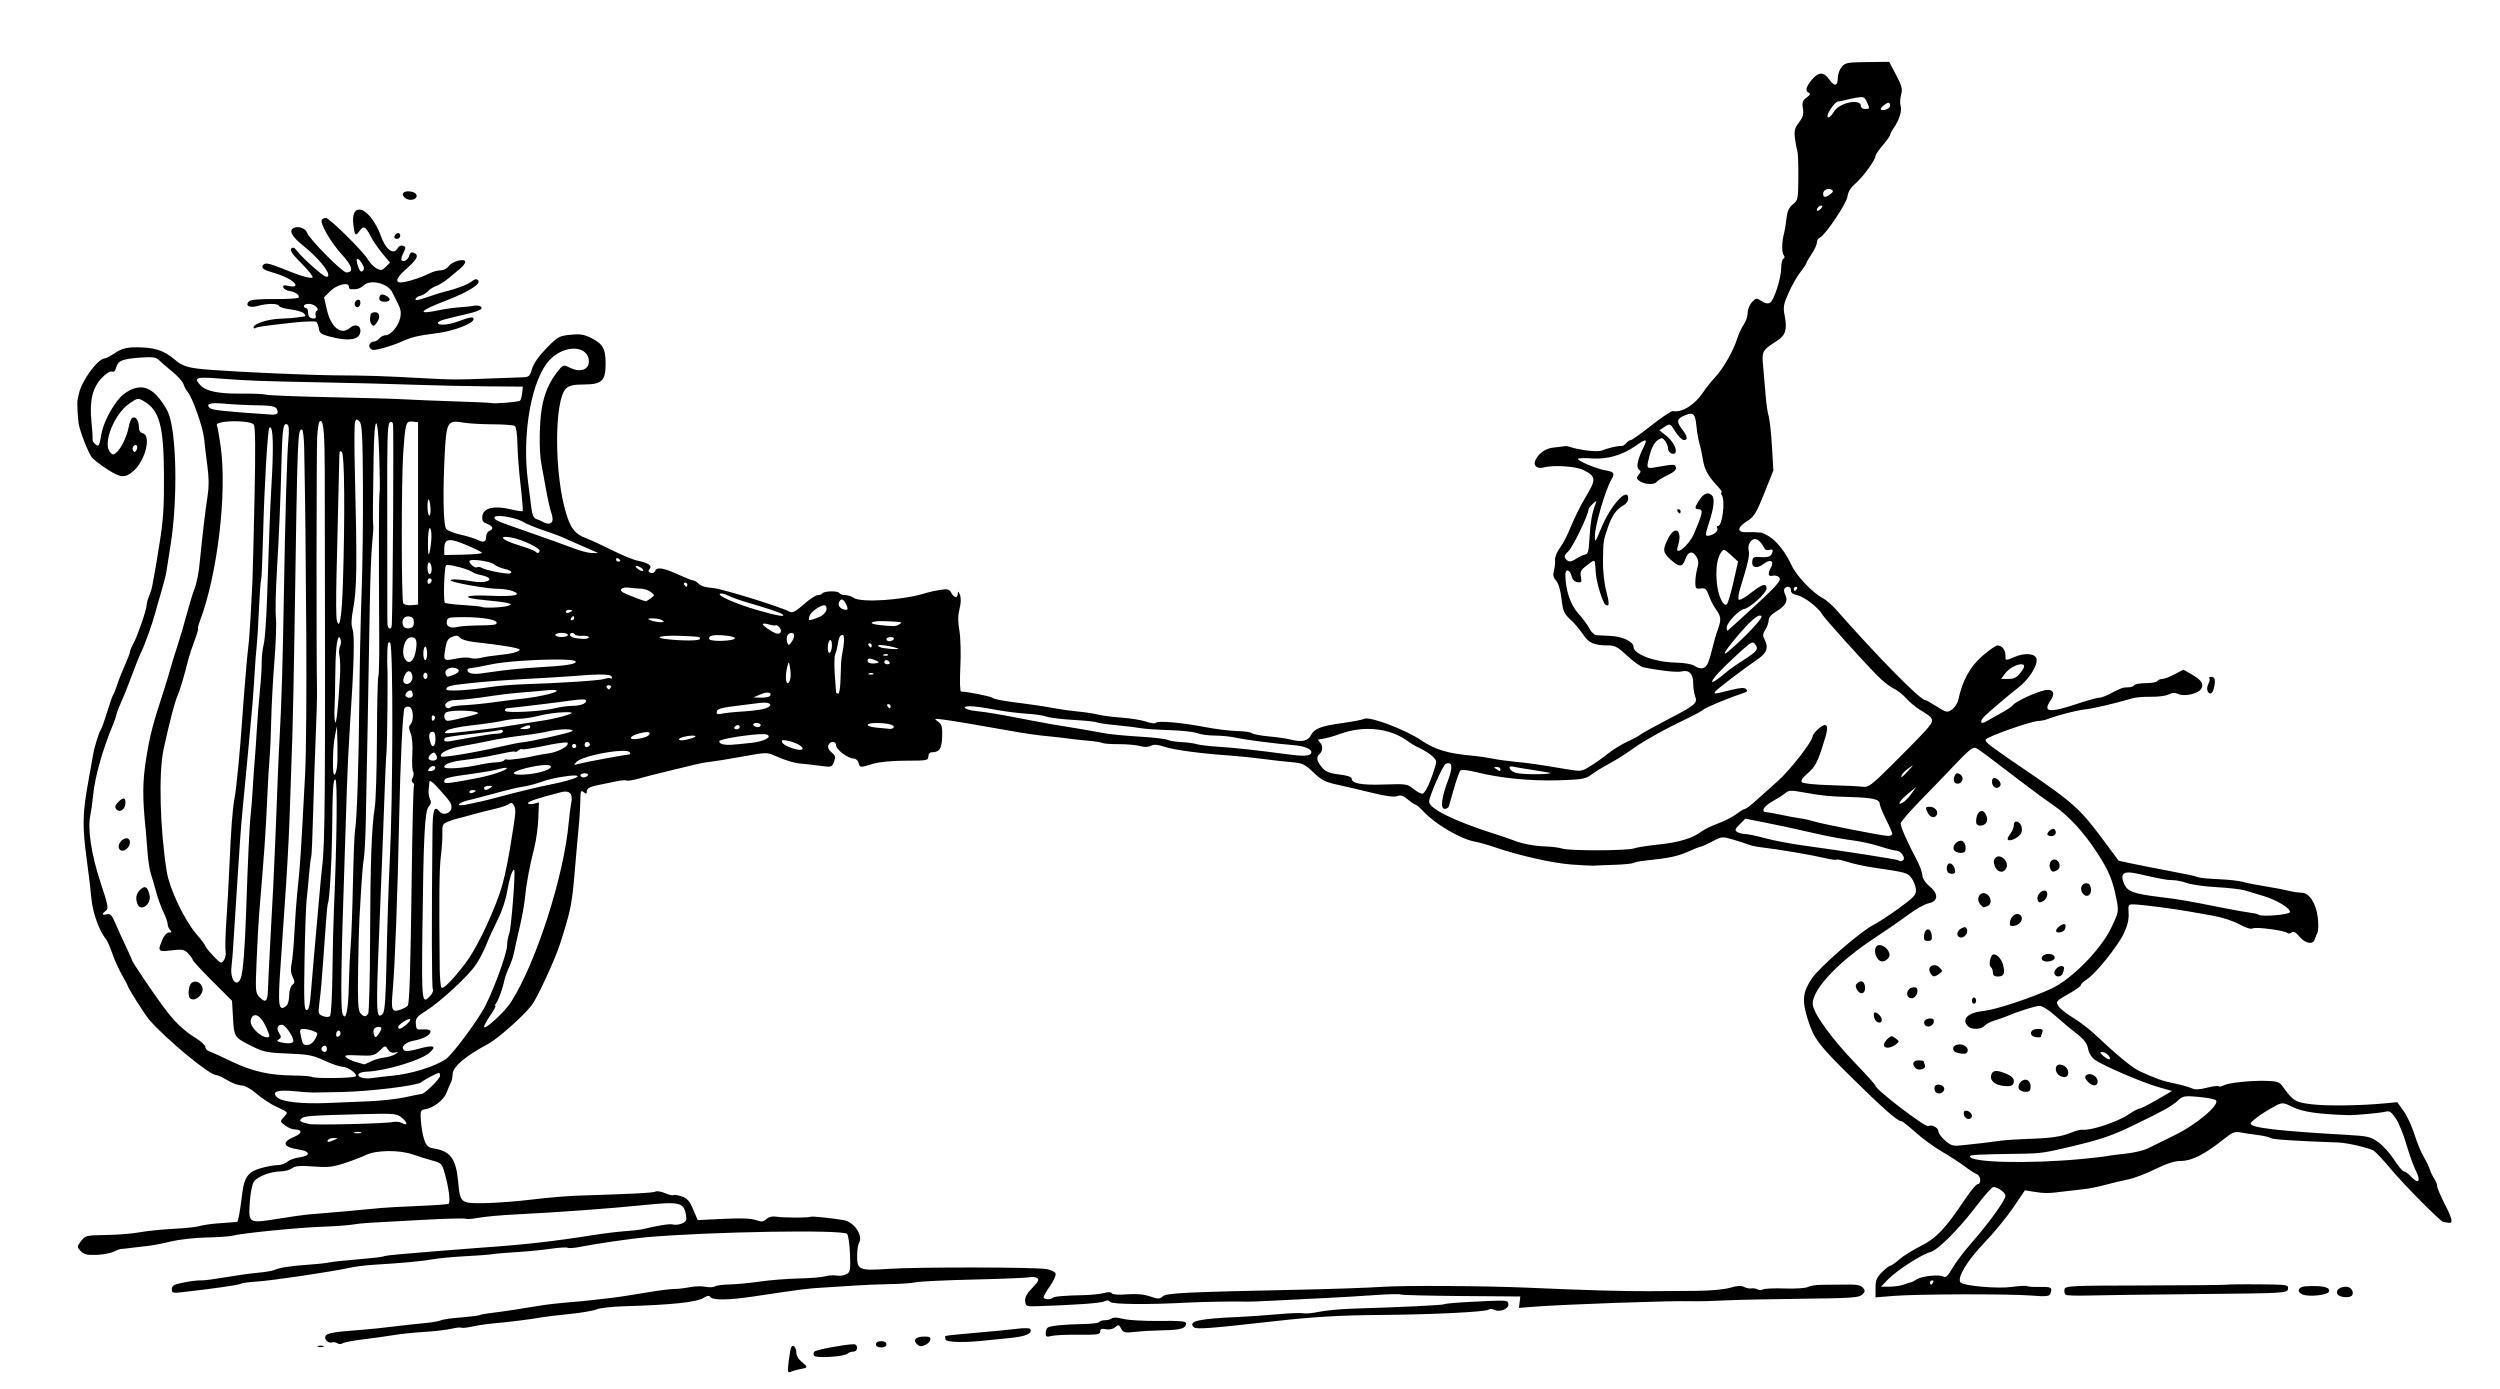 <?xml version="1.0" encoding="utf-8"?>
<svg xmlns="http://www.w3.org/2000/svg" version="1.1" viewBox="0 0 1193 663">
	<title>A young lady of Tyre is dusting a lyre with her broom.</title>
	<path d="m 901.5,29.5 -10.436,0.119 c -9.527,0.109 -10.593,0.315 -12.25,2.361 C 877.816,33.213 877,35.496 877,37.053 c 0,4.065 -1.521,4.43 -3.992,0.959 -2.729,-3.832 -5.154,-3.814 -8.418,0.064 -2.826,3.358 -3.284,5.49 -1.34,6.236 0.828,0.318 0.452,1.067 -1.109,2.217 -1.948,1.434 -2.26,2.345 -1.793,5.227 0.443,2.727 0.03,4.193 -1.885,6.703 -2.032,2.665 -2.356,3.966 -1.896,7.627 0.305,2.428 0.809,5.089 1.119,5.914 0.31,0.825 0.528,6.45 0.484,12.5 -0.076,10.534 -0.189,11.086 -2.621,13.033 -1.899,1.521 -2.677,3.286 -3.09,7 -0.304,2.732 -0.792,5.77 -1.084,6.752 -1.062,3.565 -1.199,9.224 -0.25,10.367 0.634,0.764 0.609,1.395 -0.076,1.818 -0.577,0.356 -1.056,2.308 -1.064,4.338 -0.019,4.891 -3.347,15.388 -5.262,16.596 -1.056,0.666 -2.304,0.445 -4.084,-0.721 -2.451,-1.606 -2.653,-1.585 -4.602,0.506 -1.121,1.203 -2.037,3.497 -2.037,5.096 0,1.599 -0.838,4.101 -1.861,5.561 -1.024,1.46 -2.422,4.454 -3.107,6.654 -1.811,5.812 -6.743,14.47 -10.539,18.5 -1.813,1.925 -4.444,5.219 -5.846,7.318 -3.978,5.958 -10.075,9.712 -14.375,8.85 -0.676,-0.136 -5.244,2.921 -10.152,6.793 -4.908,3.871 -9.362,7.039 -9.898,7.039 -0.536,0 -1.542,0.681 -2.232,1.514 -0.691,0.832 -1.757,1.433 -2.371,1.336 -1.332,-0.21 -6.246,0.937 -9.32,2.176 -1.977,0.797 -10.882,-0.259 -15.297,-1.814 -0.825,-0.291 -1.95,-0.418 -2.5,-0.283 -0.55,0.135 -2.735,0.406 -4.857,0.602 -3.885,0.359 -7,2.401 -8.805,5.773 -1.488,2.78 0.6,4.718 4.023,3.736 4.318,-1.238 15.335,-0.506 18.719,1.244 6.201,3.207 6.275,4.296 0.912,13.217 -2.56,4.258 -4.963,9.2 -8.025,16.5 -1.038,2.475 -2.954,5.939 -4.256,7.697 -1.302,1.758 -2.263,4.234 -2.135,5.5 0.128,1.266 -0.116,3.559 -0.541,5.094 -0.574,2.074 -0.309,3.3 1.029,4.779 1.113,1.23 2.102,4.559 2.59,8.711 0.689,5.866 1.215,7.1 4.127,9.719 1.835,1.65 4.572,4.862 6.084,7.137 2.863,4.309 5.306,5.363 12.414,5.363 2.858,0 4.523,0.941 8.766,4.953 2.881,2.724 6.298,5.177 7.596,5.449 7.894,1.655 16.158,2.561 18.348,2.012 3.554,-0.892 5.512,1.111 5.512,5.643 0,2.097 0.422,4.923 0.938,6.279 1.233,3.244 0.245,4.067 -13.438,11.178 -6.05,3.144 -11.675,6.266 -12.5,6.938 -0.825,0.671 -3.731,2.24 -6.457,3.486 -2.726,1.247 -6.776,3.737 -9,5.533 -2.224,1.797 -6.036,4.509 -8.473,6.025 -4.349,2.707 -4.561,2.734 -11.5,1.566 -13.562,-2.283 -18.114,-2.94 -24.57,-3.545 -3.575,-0.335 -8.525,-1.026 -11,-1.537 -2.475,-0.511 -6.525,-1.107 -9,-1.324 -12.143,-1.068 -18.149,-2.861 -24.852,-7.416 -7.445,-5.06 -24.558,-11.517 -27.09,-10.221 -0.858,0.439 -5.384,1.324 -10.059,1.967 -10.656,1.464 -13.733,2.628 -15.41,5.828 -1.49,2.843 -4.288,3.458 -9.621,2.115 -1.942,-0.489 -6.667,-1.173 -10.5,-1.52 -3.833,-0.347 -7.48,-1.043 -8.105,-1.549 -0.626,-0.505 -3.776,-0.958 -7,-1.004 -3.224,-0.046 -10.138,-0.905 -15.363,-1.908 -11.296,-2.169 -22.762,-3.145 -23.471,-1.998 -0.279,0.452 -2.313,0.2 -4.52,-0.561 -2.207,-0.76 -7.5,-1.629 -11.762,-1.932 -4.262,-0.303 -9.323,-0.957 -11.248,-1.451 -1.925,-0.495 -6.2,-1.147 -9.5,-1.451 -3.3,-0.304 -8.475,-1.034 -11.5,-1.623 -3.025,-0.589 -8.65,-1.463 -12.5,-1.941 -11.638,-1.446 -15.95,-2.222 -17.035,-3.07 -0.879,-0.687 -12.12,-2.891 -14.863,-2.914 -0.513,-0.004 -0.653,-5.007 -0.326,-11.65 0.319,-6.481 0.114,-14.252 -0.463,-17.527 -0.736,-4.179 -0.714,-7.161 0.072,-10.283 0.713,-2.833 0.774,-5.225 0.174,-6.723 -0.694,-1.731 -0.949,-1.877 -0.996,-0.574 -0.086,2.381 -1.749,2.207 -3.104,-0.324 -0.949,-1.774 -1.716,-1.983 -5.285,-1.439 -2.296,0.35 -5.299,1.003 -6.674,1.451 -10.524,3.431 -31.23,4.83 -34.633,2.342 -0.962,-0.704 -2.763,-1.279 -4,-1.279 -1.237,0 -2.534,-0.461 -2.883,-1.025 -0.72,-1.165 -7.367,-0.973 -8.113,0.234 -0.269,0.435 -1.254,0.791 -2.188,0.791 -0.934,0 -3.927,1.99 -6.652,4.422 -3.677,3.281 -5.371,4.2 -6.568,3.559 -4.662,-2.495 -33.111,-11.26 -37.111,-11.434 -2.784,-0.121 -5.318,-0.871 -6.32,-1.873 C 332.611,277.754 331.411,277 330.865,277 c -0.546,0 -3.506,-1.149 -6.578,-2.555 -7.593,-3.473 -10.841,-4.049 -11.605,-2.059 -0.359,0.935 -1.244,1.336 -2.17,0.98 -1.166,-0.447 -1.285,-0.935 -0.473,-1.914 1.293,-1.558 -0.625,-2.814 -6.039,-3.953 -1.925,-0.405 -7.325,-2.646 -12,-4.98 -4.675,-2.334 -10.075,-4.828 -12,-5.543 -5.464,-2.029 -7.513,-4.495 -9.77,-11.75 -5.822,-18.721 -5.843,-54.646 -0.035,-59.902 1.496,-1.354 3.641,-1.829 8.326,-1.844 8.711,-0.027 10.479,-1.698 10.479,-9.912 0,-7.221 -1.317,-9.526 -7.064,-12.369 -3.27,-1.618 -5.276,-1.917 -9.775,-1.457 -5.286,0.54 -6.038,0.965 -11.363,6.396 -3.607,3.679 -6.146,7.296 -6.908,9.84 -1.172,3.913 -1.33,4.025 -5.797,4.123 -2.525,0.055 -9.317,0.296 -15.092,0.537 -14.826,0.618 -17.023,0.608 -30.701,-0.139 -19.369,-1.058 -25.858,-1.274 -41.299,-1.373 -12.885,-0.083 -44.914,-1.466 -60,-2.592 -11.034,-0.824 -13.673,-1.562 -17.619,-4.934 -5.329,-4.552 -10.013,-5.981 -19.199,-5.852 -3.961,0.056 -6.317,0.735 -9.229,2.662 C 52.803,169.835 50.617,171 50.098,171 c -3.394,0 -11.36,10.952 -12.525,17.221 -0.233,1.254 -0.498,2.504 -0.59,2.779 -0.272,0.814 0.153,9.1 0.584,11.389 0.76,4.035 4.763,14.122 6.344,15.984 0.875,1.03 4.195,3.571 7.379,5.646 6.3,4.106 8.536,4.211 12.559,0.592 5.598,-5.037 8.411,-16.788 4.277,-17.869 -1.25,-0.327 -1.875,-1.391 -1.875,-3.191 0,-3.05 -1.553,-5.101 -3.125,-4.129 -0.577,0.356 -1.35,2.32 -1.721,4.363 -0.817,4.504 -3.651,10.345 -5.939,12.244 -1.463,1.214 -1.872,1.141 -3.145,-0.566 -3.236,-4.34 2.346,-18.004 9.326,-22.83 4.058,-2.806 4.21,-2.83 7.047,-1.154 7.386,4.363 9.384,11.586 9.549,34.521 0.115,15.945 -0.305,22.34 -2.23,34 -0.5,3.025 -1.151,7.075 -1.447,9 -0.297,1.925 -0.819,4.85 -1.16,6.5 -0.341,1.65 -0.714,3.675 -0.83,4.5 -0.116,0.825 -0.743,2.766 -1.393,4.314 C 70.532,285.863 70,287.767 70,288.545 c 0,2.243 -4.207,14.631 -6.193,18.236 C 62.813,308.585 62,310.525 62,311.094 c 0,0.569 -1.06,3.368 -2.355,6.221 -1.295,2.852 -2.93,6.986 -3.631,9.186 -0.701,2.2 -1.591,4.45 -1.979,5 -0.387,0.55 -1.735,4.375 -2.994,8.5 -1.259,4.125 -2.638,7.95 -3.066,8.5 -0.75,0.963 -3.034,8.41 -3.527,11.5 -0.132,0.825 -1.207,6.854 -2.389,13.398 -2.713,15.019 -2.812,20.941 -0.619,37.102 0.97,7.15 1.932,15.198 2.137,17.883 0.511,6.683 3.703,15.771 6.891,19.617 0.684,0.825 2.089,3.975 3.123,7 1.034,3.025 3.126,7.658 4.646,10.295 1.521,2.637 2.764,5.009 2.764,5.273 0,0.776 8.232,13.747 10.111,15.932 7.949,9.243 28.778,26.494 32.004,26.506 0.761,0.003 3.185,1.114 5.385,2.469 2.2,1.355 5.21,2.477 6.689,2.494 1.653,0.019 4.409,1.521 7.154,3.896 2.456,2.125 6.645,4.897 9.311,6.16 6.212,2.945 5.971,2.625 3.781,5.045 -1.855,2.05 -1.846,2.113 0.59,3.984 1.361,1.046 3.461,1.912 4.666,1.924 3.628,0.037 3.612,1.867 -0.029,3.389 -6.531,2.729 -5.758,5.03 2.088,6.217 5.443,0.823 5.543,2.979 0.172,3.699 -2.243,0.301 -4.865,1.261 -5.828,2.133 -0.963,0.872 -3.096,1.584 -4.74,1.584 -1.644,0 -5.356,0.704 -8.248,1.562 -5.66,1.681 -7.539,4.252 -8.451,11.566 -1.197,9.603 -1.973,13.882 -2.533,13.979 -0.342,0.059 -3.096,0.266 -6.121,0.461 -5.952,0.384 -9.103,0.814 -13,1.768 -1.375,0.337 -6.775,0.838 -12,1.115 -5.225,0.277 -12.196,1.007 -15.49,1.621 -3.295,0.615 -10.446,1.188 -15.893,1.273 -9.536,0.149 -9.978,0.256 -11.938,2.881 -1.978,2.651 -1.983,2.781 -0.193,4.758 1.479,1.635 2.933,1.998 7.426,1.854 3.073,-0.099 6.821,-0.787 8.328,-1.529 1.507,-0.742 3.082,-1.329 3.5,-1.305 0.418,0.024 2.56,-0.206 4.76,-0.51 2.2,-0.304 5.8,-0.725 8,-0.938 2.2,-0.212 7.15,-1.162 11,-2.109 3.85,-0.947 11.5,-1.809 17,-1.916 5.5,-0.107 11.125,-0.498 12.5,-0.869 4.336,-1.171 31.041,-3.843 42.5,-4.252 6.05,-0.216 12.575,-0.674 14.5,-1.018 1.925,-0.344 5.75,-0.742 8.5,-0.885 2.75,-0.143 13.943,-0.758 24.873,-1.367 10.93,-0.609 20.273,-0.858 20.764,-0.555 0.49,0.303 3.247,0.102 6.127,-0.445 C 231.143,580.594 239.35,579.856 246.5,579.5 c 20.037,-0.998 44.326,-2.77 60.5,-4.414 17.327,-1.762 19.249,-1.334 20.324,4.527 0.475,2.589 0.176,3.294 -1.775,4.184 -1.291,0.588 -3.25,0.833 -4.352,0.545 -1.672,-0.437 -6.444,0.305 -15.197,2.363 -0.825,0.194 -4.425,0.57 -8,0.836 -3.575,0.266 -10.55,1.134 -15.5,1.93 -17.747,2.852 -33.622,4.623 -53.5,5.969 -4.675,0.317 -13.675,1.015 -20,1.553 -6.325,0.537 -14.62,1.234 -18.434,1.547 -3.813,0.313 -7.276,0.782 -7.695,1.041 -0.419,0.259 -5.849,0.881 -12.066,1.383 -6.217,0.502 -12.43,1.174 -13.805,1.492 -1.375,0.318 -5.65,0.784 -9.5,1.035 -8.43,0.551 -14.47,1.469 -16.5,2.512 -0.825,0.424 -4.425,1.038 -8,1.363 -3.575,0.325 -10.41,1.274 -15.188,2.107 -4.778,0.834 -9.728,1.507 -11,1.496 -2.998,-0.025 -6.404,0.416 -11.062,1.434 -2.799,0.612 -3.75,1.323 -3.75,2.805 0,1.777 0.498,1.93 4.75,1.449 15.227,-1.723 27.06,-3.421 28.029,-4.02 0.611,-0.378 4.173,-0.866 7.916,-1.086 6.85,-0.402 35.937,-4.726 44.305,-6.586 2.475,-0.55 7.425,-1.177 11,-1.393 14.096,-0.85 23.725,-1.739 28.5,-2.629 2.75,-0.513 9.725,-1.171 15.5,-1.465 5.775,-0.294 11.625,-0.737 13,-0.982 1.375,-0.246 6.55,-0.686 11.5,-0.98 4.95,-0.294 12.258,-1.011 16.238,-1.592 3.981,-0.581 7.653,-0.8 8.16,-0.486 0.507,0.313 3.1,0.129 5.762,-0.408 7.198,-1.452 24.998,-4.04 31.84,-4.629 30.952,-2.666 93.592,-3.709 95.709,-1.592 0.599,0.599 1.233,4.929 1.41,9.621 0.294,7.796 0.143,8.628 -1.76,9.646 -1.146,0.613 -3.223,0.897 -4.615,0.631 -1.393,-0.266 -3.839,-0.11 -5.436,0.348 -1.597,0.458 -7.269,0.922 -12.605,1.031 -5.336,0.109 -13.753,0.779 -18.703,1.49 -4.95,0.711 -11.475,1.328 -14.5,1.373 -3.025,0.045 -6.097,0.461 -6.828,0.924 -0.731,0.463 -2.756,0.544 -4.5,0.178 -1.744,-0.366 -5.197,-0.267 -7.672,0.223 -2.475,0.489 -5.85,0.866 -7.5,0.836 -1.65,-0.03 -7.95,0.805 -14,1.855 -6.05,1.05 -13.7,2.192 -17,2.539 -3.3,0.347 -7.35,0.808 -9,1.025 -1.65,0.217 -6.375,0.657 -10.5,0.977 -4.125,0.32 -9.975,0.994 -13,1.498 -10.125,1.687 -18.458,2.94 -23.43,3.523 -2.712,0.318 -5.252,0.777 -5.645,1.02 -0.393,0.243 -3.575,0.679 -7.07,0.969 -7.764,0.644 -9.768,0.936 -12.402,1.811 -1.126,0.374 -4.501,0.886 -7.5,1.139 -2.999,0.252 -9.278,0.943 -13.953,1.533 -4.675,0.591 -11.425,1.291 -15,1.557 -13.956,1.036 -17.119,1.594 -17.707,3.125 -0.632,1.646 1.526,3.547 3.297,2.902 0.6,-0.218 1.71,-0.015 2.467,0.453 0.757,0.468 1.842,0.47 2.41,0.01 0.568,-0.462 5.083,-1.327 10.033,-1.922 4.95,-0.595 11.475,-1.51 14.5,-2.031 3.025,-0.522 9.55,-1.196 14.5,-1.5 4.95,-0.304 10.776,-0.985 12.945,-1.512 2.17,-0.527 4.277,-0.752 4.684,-0.5 0.407,0.252 2.866,-0.019 5.465,-0.602 2.598,-0.582 7.467,-1.278 10.816,-1.547 6.061,-0.486 17.825,-1.983 22.59,-2.875 1.375,-0.257 7.054,-0.927 12.621,-1.488 5.567,-0.561 11.417,-1.559 13,-2.217 1.583,-0.658 7.379,-1.33 12.879,-1.492 23.379,-0.688 34.962,-1.916 38.375,-4.07 1.632,-1.03 2.586,-1.162 3.045,-0.42 1.041,1.684 8.565,1.617 20.58,-0.184 22.898,-3.432 26.241,-3.863 32.535,-4.197 3.556,-0.189 10.29,-0.621 14.965,-0.961 4.675,-0.34 12.55,-0.674 17.5,-0.74 4.95,-0.066 10.575,-0.46 12.5,-0.875 1.925,-0.415 14.525,-1.009 28,-1.322 13.475,-0.313 25.4,-0.806 26.5,-1.094 1.1,-0.288 2.629,-0.111 3.396,0.391 1.109,0.725 0.638,1.693 -2.297,4.715 -2.647,2.726 -3.609,4.523 -3.396,6.35 0.281,2.412 0.592,2.539 5.797,2.369 18.605,-0.609 30.39,-1.46 31.973,-2.307 1.264,-0.677 2.131,-0.592 2.85,0.273 0.995,1.199 18.391,1.339 37.178,0.301 6.559,-0.363 25.224,-0.65 28,-0.432 0.825,0.065 6.675,-0.162 13,-0.506 6.325,-0.344 17.125,-0.888 24,-1.207 6.875,-0.319 17.675,-0.957 23.998,-1.418 6.323,-0.461 11.886,-0.595 12.363,-0.301 0.477,0.295 13.527,0.632 29.002,0.75 l 28.137,0.215 -0.33,2.725 -0.33,2.723 6.83,-0.541 c 14.478,-1.149 65.803,-2.959 75.33,-2.656 3.3,0.105 10.913,-0.087 18.5,-0.465 4.4,-0.219 20.031,-0.539 34.736,-0.709 23.425,-0.271 26.944,-0.519 28.414,-1.988 1.416,-1.416 1.469,-1.928 0.34,-3.289 -1.02,-1.229 -3.019,-1.582 -8.414,-1.49 -3.892,0.066 -9.064,0.117 -11.494,0.115 -2.43,-0.002 -5.293,0.465 -6.361,1.037 -1.084,0.58 -5.986,0.895 -11.082,0.713 -5.026,-0.179 -9.701,0.03 -10.389,0.465 -0.688,0.434 -1.812,0.436 -2.5,0.006 -0.688,-0.431 -2.02,-0.657 -2.961,-0.502 -0.941,0.155 -2.556,-0.173 -3.59,-0.727 -1.32,-0.706 -3.267,-0.588 -6.533,0.395 -2.633,0.792 -9.323,1.437 -15.41,1.484 -5.916,0.046 -16.381,0.124 -23.256,0.174 -11.614,0.084 -30.553,-0.459 -57.41,-1.646 -21.012,-0.929 -60.113,-1.151 -70.59,-0.4 -5.775,0.414 -23.55,1.023 -39.5,1.355 -54.479,1.135 -62.85,1.548 -64.658,3.18 -1.471,1.328 -2.153,1.329 -6.08,-0.006 -3.007,-1.021 -6.522,-1.333 -10.973,-0.973 -3.981,0.323 -6.796,0.13 -7.182,-0.494 -0.403,-0.652 -1.732,-0.711 -3.646,-0.162 -1.657,0.475 -5.813,0.928 -9.236,1.008 -10.324,0.24 -14.689,0.613 -15.391,1.314 -1.023,1.023 -4.334,0.79 -4.334,-0.305 0,-0.534 1.411,-2.974 3.137,-5.422 1.725,-2.448 2.882,-5.116 2.57,-5.93 -0.312,-0.813 -2.286,-1.751 -4.387,-2.084 -5.921,-0.939 -61.368,-1.017 -75.035,-0.105 -14.417,0.961 -15.292,0.597 -15.27,-6.361 0.008,-2.545 0.409,-5.251 0.891,-6.012 2.167,-3.421 -2.351,-10.074 -7.396,-10.891 -6.392,-1.034 -15.103,-1.919 -15.676,-1.592 -0.967,0.553 -12.818,0.53 -16.324,-0.031 -1.919,-0.307 -3.632,0.105 -4.785,1.148 -1.501,1.359 -2.327,1.434 -5.023,0.459 -2.174,-0.786 -7.234,-0.973 -15.502,-0.572 l -12.273,0.596 -2.156,-5.104 c -1.735,-4.106 -2.814,-5.319 -5.529,-6.215 -1.856,-0.613 -3.606,-0.883 -3.889,-0.6 -0.283,0.283 -2.072,-0.136 -3.977,-0.932 -1.904,-0.796 -3.955,-1.141 -4.557,-0.77 -0.996,0.616 -10.501,1.116 -36.818,1.943 -5.225,0.164 -15.052,0.989 -21.838,1.834 -6.786,0.845 -16.863,1.626 -22.395,1.734 -11.988,0.236 -12.181,0.086 -13.137,-10.195 -1.018,-10.95 -3.637,-14.552 -11.531,-15.865 -2.8,-0.466 -3.619,-1.2 -4.645,-4.162 -0.685,-1.978 -1.404,-5.977 -1.6,-8.889 -0.335,-4.981 -0.209,-5.316 2.125,-5.682 3.829,-0.6 8.859,-4.508 10.082,-7.832 0.607,-1.65 1.517,-3.781 2.021,-4.736 0.504,-0.955 0.916,-2.82 0.916,-4.145 0,-3.498 5.926,-8.552 17,-14.498 4.658,-2.501 16.564,-13.078 20.715,-18.402 2.589,-3.321 11.045,-21.609 13.512,-29.219 4.777,-14.74 5.675,-18.934 6.754,-31.5 0.59,-6.875 1.28,-14.75 1.533,-17.5 0.253,-2.75 0.665,-7.25 0.914,-10 0.249,-2.75 0.479,-7.193 0.512,-9.873 0.052,-4.214 0.263,-4.704 1.561,-3.627 1.224,1.016 1.5,0.958 1.5,-0.311 0,-1.572 1.712,-2.412 6.742,-3.312 1.517,-0.272 4.699,-0.927 7.072,-1.455 2.373,-0.528 4.69,-0.728 5.148,-0.445 0.458,0.283 3.017,-0.113 5.686,-0.881 2.669,-0.767 8.902,-2.359 13.852,-3.539 4.95,-1.18 10.793,-2.603 12.984,-3.16 2.192,-0.557 5.567,-1.17 7.5,-1.363 1.933,-0.193 8.789,-1.309 15.234,-2.48 11.597,-2.109 11.763,-2.111 16,-0.225 4.984,2.22 9.263,3.447 12.781,3.664 1.375,0.085 5.08,0.509 8.232,0.943 5.607,0.773 5.753,0.732 6.756,-1.906 0.867,-2.281 0.691,-2.968 -1.148,-4.457 -1.377,-1.115 -1.939,-2.368 -1.537,-3.416 0.844,-2.2 3.694,-2.127 3.703,0.094 0.008,1.997 5.725,6.25 8.4,6.25 0.98,0 2.017,0.9 2.305,2 0.626,2.394 0.664,2.398 6.881,0.512 3.026,-0.918 9.032,-1.493 15.658,-1.5 C 442.33,363 443,362.875 443,361 c 0,-1.232 0.672,-2.007 1.75,-2.016 3.55,-0.031 4.661,-1.735 4.848,-7.441 0.153,-4.67 -0.167,-5.843 -1.957,-7.166 -2.038,-1.506 -1.925,-1.554 2.359,-1.006 4.614,0.59 14.983,2.323 30,5.012 9.748,1.745 14.45,2.42 21.5,3.09 2.75,0.261 6.575,0.708 8.5,0.99 1.925,0.283 6.118,0.735 9.318,1.008 3.2,0.272 6.246,0.759 6.768,1.082 0.522,0.323 4.057,0.576 7.855,0.564 3.798,-0.012 8.347,0.393 10.109,0.898 2.074,0.595 3.891,0.551 5.15,-0.123 1.421,-0.76 3.205,-0.623 6.621,0.51 4.537,1.505 17.34,3.201 31.678,4.195 3.85,0.267 10.6,0.966 15,1.553 4.4,0.587 10.624,1.285 13.83,1.551 5.234,0.435 6.298,0.934 10.424,4.887 3.894,3.731 5.673,4.636 11.67,5.928 3.892,0.839 11.351,2.583 16.576,3.877 6.29,1.557 10.249,2.068 11.717,1.516 1.69,-0.636 2.914,-0.248 5.145,1.629 1.61,1.355 3.252,2.463 3.648,2.463 0.396,0 2.131,1.502 3.855,3.338 5.659,6.025 17.554,13 24.297,14.25 2.111,0.391 6.313,1.565 9.338,2.609 11.734,4.05 27.914,7.704 37,8.357 5.225,0.376 9.95,0.622 10.5,0.547 0.55,-0.076 4.825,-0.254 9.5,-0.396 4.675,-0.142 8.976,-0.556 9.559,-0.922 0.583,-0.366 3.283,-0.89 6,-1.166 10.82,-1.097 15.161,-2.018 20.127,-4.268 2.852,-1.292 5.556,-2.35 6.008,-2.35 0.452,0 2.895,-1.103 5.428,-2.451 4.513,-2.402 4.714,-2.421 9.992,-0.871 2.963,0.87 6.287,1.947 7.387,2.395 1.1,0.447 3.8,1.018 6,1.266 7.426,0.837 23.961,3.624 29.721,5.01 3.147,0.757 5.937,1.16 6.201,0.896 0.264,-0.264 2.64,0.223 5.279,1.082 2.639,0.859 7.949,2.026 11.799,2.596 16.493,2.442 16.738,2.51 18.676,5.109 1.038,1.392 1.985,3.825 2.105,5.406 0.192,2.528 -0.746,3.581 -7.781,8.746 -4.4,3.23 -10.25,7.049 -13,8.484 -6.043,3.153 -25.297,19.953 -28.791,25.121 -4.505,6.663 -4.906,10.585 -2.018,19.711 2.904,9.176 5.094,12.089 20.498,27.283 15.301,15.091 22.242,21.217 24.041,21.217 0.525,0 3.592,2.386 6.814,5.303 3.223,2.916 8.91,7.079 12.639,9.25 3.728,2.171 8.586,5.319 10.797,6.996 2.21,1.677 4.807,3.351 5.77,3.719 1.991,0.762 2.402,4.7 0.5,4.795 -0.688,0.034 -3.413,3.297 -6.057,7.25 -9.39,14.044 -13.681,18.579 -21.059,22.258 -3.776,1.883 -8.404,4.776 -10.285,6.428 -1.881,1.652 -3.818,3.002 -4.307,3.002 -0.489,0 -2.274,1.384 -3.967,3.076 C 895.557,609.595 895,610.965 895,614.629 v 4.475 l 8.428,-0.684 c 11.154,-0.905 54.785,-1.033 65.736,-0.193 7.265,0.557 8.758,0.418 9.25,-0.863 1.133,-2.954 0.539,-3.354 -4.801,-3.23 -2.963,0.068 -5.775,-0.107 -6.25,-0.389 -0.475,-0.282 -3.749,-0.11 -7.275,0.381 -6.682,0.93 -22.807,-0.461 -24.467,-2.109 -1.97,-1.956 3.002,-10.326 11.201,-18.857 4.577,-4.762 10.828,-12.365 13.893,-16.896 l 5.572,-8.24 3.938,0.631 c 5.341,0.854 7.357,0.858 13.775,0.019 3.025,-0.395 7.566,-0.92 10.09,-1.166 2.524,-0.246 7.249,-1.18 10.5,-2.074 3.251,-0.895 8.16,-2.064 10.91,-2.6 2.75,-0.535 8.579,-2.741 12.955,-4.902 5.525,-2.729 9.269,-3.93 12.254,-3.93 5.312,0 11.495,-3.183 21.033,-10.828 3.546,-2.843 4.777,-3.296 7.5,-2.768 1.792,0.348 5.508,0.906 8.258,1.24 2.75,0.335 5.473,0.983 6.053,1.441 0.846,0.669 11.546,1.369 32.447,2.125 4.209,0.152 15.022,2.69 16.816,3.947 1.127,0.789 4.838,4.789 8.246,8.889 5.925,7.126 23.517,24.869 24.816,25.029 0.341,0.042 1.409,0.228 2.371,0.412 2.559,0.49 2.174,-1.543 -1.744,-9.178 -1.922,-3.746 -3.5,-7.498 -3.5,-8.338 0,-0.84 -0.62,-2.415 -1.371,-3.5 -0.751,-1.085 -1.717,-3.098 -2.147,-4.473 -0.429,-1.375 -1.742,-4.075 -2.916,-6 -1.174,-1.925 -3.139,-6.705 -4.369,-10.623 -1.23,-3.918 -3.587,-8.987 -5.236,-11.264 l -2.998,-4.141 -5.734,0.541 c -12.036,1.134 -28.027,1.336 -35.234,0.445 -7.782,-0.961 -8.782,-1.596 -14,-8.896 -1.207,-1.688 -2.673,-2.132 -7.5,-2.275 -7.465,-0.221 -18.066,0.91 -20.445,2.184 -0.985,0.527 -2.049,0.702 -2.363,0.387 -0.315,-0.315 -2.839,0.007 -5.607,0.717 -3.697,0.948 -5.637,1.004 -7.309,0.211 -1.252,-0.594 -4.961,-1.63 -8.244,-2.303 -5.687,-1.166 -8.474,-2.149 -16.629,-5.869 -3.345,-1.526 -10.79,-7.68 -21.598,-17.852 -2.477,-2.331 -7.047,-5.79 -10.154,-7.688 -3.108,-1.898 -6.193,-4.341 -6.855,-5.428 -1.388,-2.276 -1.304,-2.368 5.955,-6.516 2.612,-1.493 4.75,-3.101 4.75,-3.574 0,-0.473 1.285,-1.692 2.855,-2.709 4.259,-2.756 14.718,-15.753 17.631,-21.91 1.759,-3.719 2.469,-6.727 2.283,-9.668 -0.263,-4.153 -0.188,-4.268 2.731,-4.184 3.665,0.106 19.17,2.11 26,3.361 2.75,0.504 8.15,1.459 12,2.121 3.85,0.663 9.266,2.453 12.035,3.979 3.157,1.739 5.581,2.482 6.5,1.99 1.583,-0.847 15.334,0.986 16.545,2.205 0.405,0.408 1.289,0.282 1.965,-0.279 0.889,-0.738 1.935,-0.182 3.777,2.008 2.819,3.35 6.443,3.987 7.281,1.279 0.298,-0.963 0.887,-2.425 1.309,-3.25 0.422,-0.825 0.489,-3.991 0.148,-7.035 C 1105.294,431.104 1101.983,426 1098.299,426 c -1.411,0 -4.195,-0.42 -6.184,-0.934 -1.989,-0.514 -6.99,-1.463 -11.115,-2.109 -4.125,-0.647 -8.927,-1.601 -10.672,-2.119 -1.745,-0.518 -6.92,-1.097 -11.5,-1.285 -4.58,-0.189 -9.003,-0.601 -9.828,-0.918 -1.863,-0.716 -4.949,-1.377 -17,-3.639 -5.225,-0.981 -12.086,-2.343 -15.246,-3.027 l -5.744,-1.242 -7.9,-10.641 C 992.787,386.185 988.955,382.738 967.936,368.426 949.168,355.647 947.5,354.39 947.5,353.043 947.5,351.756 969.432,344 973.072,344 c 1.008,0 2.867,-0.398 4.131,-0.885 4.851,-1.87 13.624,-4.124 17.867,-4.592 3.99,-0.44 14.493,-2.905 22.43,-5.266 1.65,-0.491 5.694,-0.83 8.986,-0.756 3.292,0.075 7.061,-0.424 8.375,-1.105 1.728,-0.896 3.023,-0.95 4.676,-0.197 2.941,1.34 9.38,-0.121 10.857,-2.463 1.449,-2.298 0.129,-4.273 -4.691,-7.02 l -3.797,-2.164 -4.203,2.227 c -2.312,1.224 -4.964,2.225 -5.894,2.223 -0.93,-0.002 -1.969,0.448 -2.309,0.998 -0.34,0.55 -2.815,1 -5.5,1 -2.685,0 -5.16,0.45 -5.5,1 -0.34,0.55 -1.722,1 -3.072,1 -2.446,0 -3.1,0.242 -9.082,3.357 -1.735,0.904 -3.918,1.643 -4.852,1.643 -0.934,0 -5.729,1.35 -10.654,3 -12.969,4.345 -16.231,3.859 -12.25,-1.824 2.374,-3.389 1.104,-5.564 -2.793,-4.785 -4.269,0.854 -13.829,5.292 -15.195,7.055 -0.605,0.781 -3.127,2.491 -5.602,3.799 -2.475,1.308 -5.493,3.009 -6.705,3.779 -3.5,2.225 -3.986,0.196 -0.67,-2.801 4.863,-4.395 10.882,-9.469 15.684,-13.223 4.938,-3.86 9.125,-10.492 8.547,-13.539 -0.492,-2.593 -5.443,-3.079 -10.377,-1.018 C 956.8,315.398 957,315.431 957,312.699 957,310.102 955.294,308 953.186,308 c -0.778,0 -4.016,2.254 -7.197,5.01 -5.81,5.033 -9.511,11.745 -11.455,20.773 -0.389,1.806 -1.789,3.993 -3.111,4.859 -2.275,1.49 -2.669,1.408 -7.252,-1.533 C 921.505,335.399 918.978,334 918.555,334 c -2.276,0 -23.234,-21.304 -42.117,-42.814 -2.083,-2.373 -5.113,-5 -6.732,-5.838 -4.691,-2.426 -12.41,-10.527 -14.66,-15.385 -2.962,-6.395 -7.059,-11.684 -10.818,-13.971 -1.792,-1.09 -3.588,-1.931 -3.992,-1.869 -0.404,0.062 -1.184,0.017 -1.734,-0.102 -0.55,-0.118 -2.688,-0.136 -4.75,-0.041 -5.019,0.232 -5.005,-2.164 0.031,-5.344 3.288,-2.076 4.35,-3.805 8.123,-13.246 l 4.338,-10.857 -0.67,-11.518 C 845.204,206.682 844.492,200.15 843.988,198.5 c -0.504,-1.65 -1.133,-5.925 -1.396,-9.5 -0.263,-3.575 -0.788,-9.701 -1.168,-13.615 -0.763,-7.856 -0.596,-8.184 6.533,-12.711 4.086,-2.595 4.981,-5.467 3.711,-11.93 -0.826,-4.204 -0.613,-5.481 1.844,-11 1.528,-3.434 4.063,-7.885 5.633,-9.889 1.57,-2.004 2.855,-3.94 2.855,-4.303 0,-0.363 1.125,-2.314 2.5,-4.338 1.375,-2.023 2.5,-4.489 2.5,-5.479 0,-0.99 0.623,-2.038 1.385,-2.33 2.502,-0.96 12.875,-16.379 13.26,-19.709 0.245,-2.125 1.535,-4.203 3.848,-6.197 3.587,-3.094 9.458,-11.178 9.49,-13.07 0.01,-0.589 1.593,-2.909 3.518,-5.158 1.925,-2.249 3.5,-4.479 3.5,-4.957 0,-0.478 0.787,-1.982 1.75,-3.342 2.547,-3.598 3.996,-8.345 3.223,-10.551 -0.371,-1.056 -0.269,-3.388 0.227,-5.182 0.764,-2.768 0.403,-4.203 -2.398,-9.5 z m -13.488,16.84 c 1.539,-0.052 2.052,0.502 2.822,2.193 C 892.365,51.894 892.339,52 890,52 c -1.1,0 -2,-0.637 -2,-1.416 0,-3.706 -10.278,-1.616 -12.766,2.596 -1.55,2.624 -3.33,3.789 -3.162,2.07 0.187,-1.919 3.748,-6.756 5.012,-6.809 0.778,-0.033 2.316,-0.332 3.416,-0.664 1.1,-0.332 3.613,-0.872 5.584,-1.203 0.789,-0.132 1.415,-0.217 1.928,-0.234 z M 901.25,49.031 c 0.412,-0.017 0.75,0.591 0.75,1.352 0,1.406 -3.435,2.848 -4.426,1.857 -0.571,-0.571 2.389,-3.154 3.676,-3.209 z m -28.5,41.135 c 0.464,0.013 0.932,0.138 1.354,0.398 0.867,0.536 0.689,1.114 -0.643,2.088 C 871.054,94.412 870,94.356 870,92.469 c 0,-1.369 1.359,-2.341 2.75,-2.303 z m -677.996,1.127 c -1.055,0.016 -2.002,0.3 -2.385,0.92 -0.371,0.6 0.091,1.651 1.025,2.334 2.209,1.615 5.796,0.68 5.395,-1.406 -0.223,-1.158 -2.277,-1.875 -4.035,-1.848 z m 674.189,6.795 c 0.119,-0.018 0.232,-0.018 0.336,0.004 0.118,0.025 0.224,0.079 0.311,0.166 0.252,0.252 -0.228,1.027 -1.066,1.723 C 867.573,100.769 867,100.845 867,100.182 c 0,-0.925 1.111,-1.967 1.943,-2.094 z m -697.816,1.918 c -1.958,0.217 -3.054,2.666 -2.527,7.039 0.662,5.491 1.052,5.899 2.992,3.129 1.873,-2.675 2.857,-2.178 5.352,2.713 1.053,2.063 3.547,5.708 5.543,8.098 l 3.629,4.344 -2.023,2.023 c -1.753,1.753 -2.339,1.855 -4.389,0.758 -1.301,-0.696 -3.168,-2.626 -4.15,-4.289 C 173.146,119.746 157.204,104 155.486,104 c -0.753,0 -1.622,0.409 -1.932,0.91 -0.992,1.605 4.34,10.811 9.578,16.543 5.081,5.559 5.828,8.537 2.148,8.555 C 163.343,130.017 147.422,113.904 146.5,111 c -0.617,-1.944 -3.862,-3.181 -6.096,-2.324 -2.777,1.066 -1.306,4.104 4.061,8.387 7.127,5.687 12.88,12.593 12.127,14.557 -0.451,1.176 -1.974,0.317 -6.658,-3.758 -3.341,-2.906 -6.913,-6.426 -7.938,-7.822 -1.37,-1.868 -2.159,-2.246 -2.988,-1.43 -0.832,0.819 0.462,2.701 4.945,7.184 3.34,3.34 5.668,6.324 5.174,6.629 -0.833,0.515 -4.863,-0.484 -9.627,-2.385 -8.346,-3.329 -10.231,-4 -11.963,-4.252 -1.141,-0.166 -2.1,0.368 -2.287,1.273 -0.233,1.123 1.104,1.948 4.773,2.947 5.793,1.578 10.977,4.439 10.977,6.059 0,0.705 -1.111,0.851 -3.119,0.41 -2.386,-0.524 -3.014,-0.367 -2.672,0.67 0.246,0.746 1.537,1.511 2.869,1.701 2.83,0.404 5.111,2.041 4.414,3.168 -0.268,0.433 -5.441,0.745 -11.496,0.693 -7.312,-0.062 -11.41,0.307 -12.203,1.1 -2.062,2.062 0.344,3.301 4.24,2.184 4.474,-1.283 9.706,-1.27 10.139,0.027 0.187,0.56 2.696,1.298 5.576,1.639 2.88,0.341 5.746,1.234 6.367,1.982 0.859,1.035 0.801,1.379 -0.242,1.438 -0.755,0.042 -2.236,0.238 -3.291,0.436 -1.055,0.198 -4.655,0.462 -8,0.586 -5.949,0.221 -12.582,2.407 -12.582,4.146 0,0.481 0.415,0.618 0.922,0.305 1.026,-0.634 2.999,-0.92 17.93,-2.59 5.693,-0.637 10.716,-0.776 11.164,-0.309 0.448,0.467 0.966,1.948 1.15,3.289 0.274,1.999 1.236,2.672 5.334,3.73 9.44,2.438 14.5,1.427 14.5,-2.9 0,-2.554 -2.72,-3.332 -4.865,-1.391 -4.262,3.857 -9.247,-0.054 -11.201,-8.787 l -1.277,-5.709 2.977,-2.977 c 3.085,-3.085 8.796,-4.478 8.842,-2.156 0.014,0.688 0.363,1.25 0.775,1.25 h 2.561 c 0.996,0 2.725,-0.85 3.842,-1.891 3.174,-2.957 11.535,-0.873 13.514,3.369 0.518,1.112 1.753,3.562 2.744,5.443 1.329,2.524 1.599,4.319 1.029,6.846 -0.894,3.963 -4.52,8.232 -6.992,8.232 -0.937,0 -2.263,0.675 -2.947,1.5 -0.685,0.825 -1.837,1.5 -2.562,1.5 -1.662,0 -2.75,1.685 -1.938,3 0.34,0.55 1.154,0.997 1.809,0.994 2.12,-0.01 9.087,-2.078 13.191,-3.916 5.045,-2.259 7.751,-2.906 17.119,-4.094 C 216.535,157.98 226,154.347 226,152.312 c 0,-1.336 -1.609,-1.099 -7.5,1.104 -4.53,1.694 -9.5,2.042 -9.5,0.664 0,-0.506 1.462,-1.263 3.25,-1.682 1.788,-0.419 3.7,-0.906 4.25,-1.082 0.55,-0.176 3.673,-0.911 6.939,-1.635 3.266,-0.723 6.115,-1.847 6.332,-2.498 0.368,-1.105 -2.002,-1.75 -4.271,-1.162 -0.55,0.143 -3.25,0.414 -6,0.604 -2.75,0.189 -7.159,0.801 -9.799,1.359 -11.183,2.366 -9.885,0.442 3.043,-4.51 10.874,-4.165 17.051,-8.08 15.383,-9.748 -0.723,-0.723 -1.551,-0.621 -2.701,0.334 -1.904,1.58 -7.337,3.726 -12.426,4.908 -1.925,0.447 -6.121,1.75 -9.324,2.895 -3.877,1.385 -5.687,1.671 -5.416,0.857 0.224,-0.672 1.268,-1.381 2.322,-1.578 1.054,-0.197 2.691,-1.174 3.635,-2.172 0.944,-0.998 2.744,-2.135 4,-2.527 1.256,-0.392 3.858,-2.027 5.783,-3.633 1.925,-1.606 4.513,-3.763 5.75,-4.791 1.238,-1.028 2.25,-2.408 2.25,-3.068 0,-1.898 -6.283,-0.26 -7.871,2.053 -0.755,1.098 -2.485,1.996 -3.846,1.996 -1.361,0 -3.669,0.613 -5.129,1.361 -3.395,1.741 -8.908,3.647 -12.316,4.256 -4.719,0.844 -4.312,-1.609 1.043,-6.293 5.316,-4.65 6.243,-6.679 3.527,-7.721 -1.052,-0.404 -1.765,0.044 -2.1,1.322 -0.542,2.074 -2.932,3.492 -3.725,2.209 -0.264,-0.428 0.155,-2.004 0.932,-3.502 1.247,-2.403 1.225,-2.794 -0.176,-3.332 -0.937,-0.359 -1.968,0.069 -2.514,1.045 -2.082,3.721 -5.886,0.769 -8.357,-6.484 -0.838,-2.46 -2.896,-6.136 -4.57,-8.168 -2.206,-2.676 -4.249,-3.856 -5.771,-3.688 z m 18.719,11.252 c -0.615,0.088 -1.308,0.628 -1.617,1.555 -0.218,0.653 0.317,1.188 1.188,1.188 0.871,0 1.584,-0.713 1.584,-1.584 0,-0.883 -0.539,-1.246 -1.154,-1.158 z m -19.178,12.256 c 0.388,0.023 1.011,0.594 1.807,1.809 1.337,2.04 1.526,3.077 0.711,3.893 -0.815,0.815 -1.397,0.361 -2.182,-1.703 -0.971,-2.553 -0.982,-4.036 -0.336,-3.998 z m 11.584,17.029 c -0.819,0.087 -1.252,0.803 -1.252,2.123 0,0.756 1.083,1.334 2.5,1.334 2.948,0 3.274,-1.515 0.631,-2.93 -0.758,-0.406 -1.388,-0.58 -1.879,-0.527 z M 171.059,143 c -1.35,0 -2.286,1.822 -1.549,3.016 0.345,0.559 1.047,0.758 1.559,0.441 C 172.283,145.706 172.277,143 171.059,143 Z m -23.682,2 c 2.684,0 5.325,2.448 3.715,3.443 -0.553,0.342 -0.751,1.28 -0.441,2.088 C 150.985,151.403 150.629,152 149.773,152 147.841,152 147,151.041 147,148.834 147,147.826 146.55,147 146,147 c -0.55,0 -1,-0.45 -1,-1 0,-0.55 1.069,-1 2.377,-1 z M 179,149 c -1.1,0 -2.056,0.45 -2.125,1 -0.069,0.55 -0.208,1.562 -0.311,2.25 -0.102,0.688 0.237,1.818 0.756,2.512 0.735,0.983 1.237,0.873 2.279,-0.5 C 181.621,151.599 181.325,149 179,149 Z m 94.928,17.377 c 3.983,0.032 7.072,2.152 7.072,6.217 0,3.778 -4.064,5.224 -8.602,3.061 -3.465,-1.652 -3.591,-1.64 -5.461,0.576 -4.509,5.343 -7.184,11.27 -8.402,18.613 -1.191,7.182 -1.319,20.533 -0.25,26.156 0.261,1.375 1.22,6.676 2.131,11.779 0.911,5.103 2.107,10.468 2.66,11.922 0.553,1.454 0.776,3.241 0.496,3.971 -0.575,1.497 -2.348,1.631 -4.572,0.342 -0.825,-0.478 -2.256,-1.1 -3.18,-1.383 -1.149,-0.351 -1.862,-2.034 -2.258,-5.322 -0.318,-2.645 -1.029,-8.184 -1.578,-12.309 -3.083,-23.158 1.741,-49.659 10.662,-58.58 3.17,-3.17 7.078,-4.817 10.473,-5.021 0.273,-0.016 0.543,-0.024 0.809,-0.021 z m -203.369,4.08 c 3.051,-0.064 4.214,0.311 5.264,1.354 0.936,0.929 3.816,3.416 6.4,5.527 2.584,2.111 4.994,4.811 5.355,6 0.362,1.189 1.248,2.837 1.969,3.662 2.289,2.621 7.4,17.166 7.881,22.43 0.255,2.788 0.953,8.67 1.551,13.07 0.738,5.431 0.771,9.927 0.105,14 -0.911,5.576 -2.711,20.703 -3.57,30 -0.653,7.061 -1.5,11.421 -2.965,15.256 C 91.762,283.816 90.165,289.1 89,293.5 c -1.165,4.4 -3.155,11.15 -4.424,15 -1.269,3.85 -2.791,8.8 -3.381,11 -0.59,2.2 -1.805,6.25 -2.701,9 -5.595,17.161 -6.926,22.224 -8.668,33 -1.848,11.435 -1.911,18.932 -0.291,34.5 0.2,1.925 0.581,6.65 0.848,10.5 0.266,3.85 0.991,8.575 1.611,10.5 0.62,1.925 1.775,5.883 2.566,8.797 0.791,2.914 2.339,7.162 3.439,9.439 1.1,2.277 2,4.865 2,5.752 0,0.887 0.539,2.152 1.199,2.812 0.933,0.933 0.811,1.199 -0.551,1.199 -1.053,0 -2.328,1.384 -3.199,3.469 -2.32,5.552 -2.098,5.803 4.434,5.045 5.305,-0.616 6.09,-0.46 8,1.59 C 91.048,456.354 92,457.714 92,458.125 c 0,0.411 4.212,4.96 9.359,10.107 l 9.359,9.359 0.477,8.223 c 0.534,9.231 0.558,9.266 9.805,13.832 4.731,2.336 7.038,2.773 16.5,3.121 9.556,0.352 11.82,0.787 17.252,3.318 3.439,1.603 7.264,2.923 8.5,2.936 2.671,0.026 7.549,3.512 6.451,4.609 -0.901,0.901 -19.426,1.146 -20.848,0.275 -0.534,-0.327 -4.453,-0.629 -8.711,-0.67 -11.637,-0.113 -19.68,-1.935 -29.645,-6.715 -4.95,-2.375 -9.787,-4.575 -10.75,-4.889 C 98.787,501.319 98,500.412 98,499.617 98,498.822 95.851,496.849 93.225,495.232 87.48,491.698 83.177,487.508 77.752,480.164 72.838,473.512 63,458.877 63,458.219 c 0,-0.261 -1.318,-3.228 -2.928,-6.596 -1.61,-3.367 -3.856,-8.313 -4.994,-10.99 -1.688,-3.971 -2.439,-4.771 -4.074,-4.344 -2.39,0.625 -2.597,-0.135 -0.463,-1.695 1.358,-0.993 1.05,-2.61 -2.604,-13.611 -4.347,-13.087 -6.224,-25.521 -4.826,-31.982 0.416,-1.925 1.019,-6.2 1.336,-9.5 0.857,-8.913 4.493,-21.787 9.604,-34 0.69,-1.65 1.409,-3.786 1.596,-4.746 0.187,-0.961 1.226,-3.661 2.309,-6 1.083,-2.34 3.324,-7.968 4.982,-12.508 1.658,-4.539 3.642,-9.489 4.408,-11 1.601,-3.156 5.609,-14.317 6.73,-18.746 0.418,-1.65 1.705,-6.15 2.861,-10 1.156,-3.85 2.292,-8.35 2.523,-10 0.231,-1.65 1.106,-7.275 1.945,-12.5 3.497,-21.775 2.878,-54.048 -1.215,-63.301 -1.023,-2.313 -3.451,-5.893 -5.395,-7.953 -4.6,-4.878 -9.552,-5.155 -15.471,-0.867 -4.268,3.091 -9.806,12.813 -10.895,19.121 -1.035,6 -1.264,6.383 -2.957,4.979 -0.826,-0.685 -1.409,-1.747 -1.297,-2.361 0.112,-0.614 -0.136,-4.513 -0.553,-8.662 -0.974,-9.707 0.526,-15.911 4.99,-20.645 1.949,-2.066 3.935,-3.313 4.77,-2.992 0.924,0.355 1.645,-0.302 2.035,-1.855 0.83,-3.306 2.904,-4.181 11.393,-4.805 1.503,-0.11 2.729,-0.18 3.746,-0.201 z m 26.715,9.785 c 1.354,-0.01 3.161,0.086 5.477,0.26 15.835,1.186 21.454,1.405 49.75,1.943 15.4,0.293 35.875,0.816 45.5,1.164 9.625,0.348 25.15,0.691 34.5,0.762 l 17,0.129 -0.318,3 c -0.175,1.65 -0.625,3.305 -1,3.68 -0.673,0.671 -12.21,1.616 -13.842,1.133 -0.462,-0.137 -8.265,-0.486 -17.34,-0.773 -9.075,-0.288 -19.875,-0.727 -24,-0.975 -4.125,-0.248 -20.1,-0.706 -35.5,-1.02 -15.4,-0.313 -29.125,-0.854 -30.5,-1.201 -1.375,-0.348 -6.775,-0.582 -12,-0.521 -10.59,0.123 -16.632,-1.093 -19.25,-3.877 -2.532,-2.692 -2.539,-3.674 1.523,-3.703 z m 5.602,12.172 c 1.187,-0.011 2.67,0.066 4.443,0.232 3.95,0.371 10.91,0.715 15.467,0.764 6.091,0.066 8.523,0.475 9.184,1.543 0.494,0.799 0.677,1.811 0.406,2.25 -0.271,0.439 -1.479,0.732 -2.684,0.652 -20.914,-1.376 -28.325,-2.136 -29.387,-3.018 -1.892,-1.57 -0.991,-2.392 2.57,-2.424 z m 703.848,5.035 c 1.834,-0.051 2.421,1.606 2.854,6.156 0.256,2.692 0.875,6.245 1.375,7.895 0.5,1.65 1.222,5.016 1.605,7.479 0.777,4.994 2.369,7.975 6.82,12.771 1.659,1.788 2.648,3.25 2.197,3.25 -0.45,0 -0.424,0.562 0.059,1.25 1.76,2.509 0.29,14.75 -1.771,14.75 -0.539,0 -0.757,0.358 -0.486,0.797 0.761,1.231 -0.639,2.859 -3.125,3.635 -2.658,0.829 -2.757,0.154 -0.82,-5.646 2.333,-6.99 2.915,-11.665 1.641,-13.201 -1.705,-2.055 -3.938,-1.331 -6.123,1.984 -2.331,3.536 -2.422,4.432 -0.447,4.432 2.426,0 2.069,1.912 -2.189,11.752 -2.531,5.849 -9.457,11.252 -7.688,5.998 2.519,-7.481 -1.144,-10.569 -4.57,-3.854 -2.757,5.404 -2.607,6.711 1.17,10.16 4.055,3.704 5.614,3.709 6.898,0.023 1.35,-3.871 3.377,-4.496 5.262,-1.619 1.177,1.796 1.312,3.12 0.576,5.684 -0.527,1.838 -0.959,4.839 -0.959,6.67 0,2.997 0.257,3.297 2.59,3.008 2.193,-0.272 2.782,0.233 3.836,3.293 0.685,1.988 2.22,4.983 3.41,6.654 2.534,3.558 2.638,4.885 0.791,9.961 -0.755,2.074 -1.948,6.245 -2.652,9.27 -0.704,3.025 -1.769,6.287 -2.367,7.25 -1.3,2.092 -3.446,2.236 -6.135,0.412 -1.112,-0.754 -4.992,-1.4 -8.891,-1.479 -9.968,-0.202 -20.069,-3.988 -20.078,-7.527 -0.006,-2.458 -5.276,-4.949 -11.004,-5.201 -2.75,-0.121 -5.776,-0.273 -6.725,-0.338 -0.948,-0.065 -2.448,-1.52 -3.334,-3.232 -0.886,-1.713 -3.302,-4.975 -5.369,-7.25 C 749.395,288.588 747,281.336 747,274.25 c 0,-3.083 2.241,-2.47 3.014,0.824 0.353,1.504 1.403,2.547 2.766,2.744 1.933,0.28 2.128,-0.029 1.621,-2.564 -0.49,-2.452 -0.04,-3.291 3.012,-5.619 3.155,-2.406 3.605,-2.519 3.73,-0.936 0.078,0.99 0.267,3.345 0.42,5.232 0.356,4.4 3.327,13.882 4.596,14.666 1.871,1.156 1.943,-0.422 0.301,-6.736 -0.958,-3.685 -1.602,-9.726 -1.527,-14.361 0.151,-9.423 0.169,-9.542 2.404,-16 1.915,-5.532 4.119,-8.603 7.455,-10.389 1.215,-0.65 2.209,-2.066 2.209,-3.146 0,-6.141 -8.47,3.131 -12.961,14.189 -2.68,6.599 -2.984,6.99 -2.988,3.846 -0.006,-4.989 5.011,-22.19 7.941,-27.236 1.673,-2.879 1.181,-3.645 -2.742,-4.279 -4.162,-0.673 -13.25,-4.447 -13.25,-5.502 0,-0.371 2.922,-0.473 6.494,-0.227 7.507,0.518 14.678,-1.522 20.953,-5.963 5.242,-3.709 5.96,-3.525 3.715,0.957 -2.743,5.475 -3.519,9.411 -2.035,10.328 0.976,0.603 0.943,1.131 -0.154,2.453 -1.216,1.465 -1.15,1.866 0.506,3.076 2.227,1.629 7.121,1.849 8.041,0.361 0.351,-0.568 2.649,-1.977 5.107,-3.133 3.011,-1.415 4.359,-2.629 4.133,-3.719 -0.349,-1.681 -0.809,-1.694 -9.01,-0.252 -5.355,0.942 -5.297,1.05 -3.359,-6.307 0.796,-3.024 2.182,-5.526 3.572,-6.449 2.071,-1.375 2.394,-1.341 3.654,0.383 0.76,1.04 1.383,2.656 1.383,3.592 0,1.872 2.616,3.346 3.475,1.957 0.98,-1.585 -1.276,-5.741 -4.477,-8.246 l -3.15,-2.465 2.557,-1.676 c 2.536,-1.662 2.579,-1.642 5.09,2.336 1.392,2.206 3.199,4.01 4.018,4.01 2.139,0 1.84,-1.672 -0.959,-5.342 -2.744,-3.598 -2.339,-5.029 1.881,-6.633 0.928,-0.353 1.678,-0.559 2.289,-0.576 z m -636.508,2.729 c 0.295,-0.026 0.682,0.291 1.328,0.938 1.216,1.216 1.503,6.464 1.656,30.428 0.102,15.927 -0.189,39.082 -0.646,51.457 -0.458,12.375 -0.943,35.1 -1.076,50.5 -0.264,30.419 -1.177,58.532 -2.031,62.5 -0.296,1.375 -0.753,12.85 -1.016,25.5 -0.263,12.65 -0.756,26.15 -1.098,30 -0.341,3.85 -0.742,12.565 -0.891,19.365 -0.252,11.545 -1.471,16.828 -2.977,12.904 -1.014,-2.643 -0.719,-24.193 1.031,-75.27 0.339,-9.9 0.8,-24.3 1.023,-32 0.223,-7.7 0.885,-21.2 1.471,-30 1.929,-28.995 2.316,-43.181 1.262,-46.205 -0.714,-2.047 -0.639,-4.888 0.25,-9.621 1.819,-9.678 1.957,-20.585 0.836,-65.943 -0.296,-11.973 -0.25,-22.515 0.1,-23.428 0.28,-0.73 0.482,-1.099 0.777,-1.125 z m -17.125,0.73 c 1.359,0.211 1.85,7.094 1.885,24.592 0.308,156.681 0.168,177.174 -1.293,188.5 -0.248,1.925 -0.97,9.575 -1.604,17 -0.633,7.425 -1.572,18 -2.086,23.5 -0.514,5.5 -1.235,13.938 -1.602,18.75 -0.498,6.542 -1.022,8.75 -2.074,8.75 -1.183,0 -1.342,-3.801 -0.996,-23.75 0.227,-13.062 0.674,-26 0.992,-28.75 0.319,-2.75 0.855,-8.35 1.193,-12.443 0.338,-4.094 0.789,-7.724 1.002,-8.068 0.213,-0.344 0.635,-10.044 0.939,-21.557 0.305,-11.512 0.868,-28.132 1.25,-36.932 0.382,-8.8 0.642,-18.25 0.578,-21 -0.348,-15.048 -0.271,-115.966 0.092,-121.314 0.236,-3.473 0.723,-6.61 1.084,-6.971 0.231,-0.231 0.444,-0.337 0.639,-0.307 z m -40.438,0.119 c 3.828,0.043 7.58,0.547 8.436,1.578 0.775,0.933 0.878,11.287 0.357,35.605 -0.404,18.859 -0.851,36.539 -0.994,39.289 -0.143,2.75 -0.518,9.95 -0.834,16 -0.316,6.05 -0.818,12.8 -1.117,15 -0.53,3.896 -2.166,23.427 -3.057,36.5 -0.92,13.5 -2.592,30.681 -3.457,35.5 -1.073,5.976 -1.703,14.217 -2.523,33 -0.337,7.7 -0.991,19.4 -1.451,26 -0.461,6.6 -0.624,13.125 -0.365,14.5 0.259,1.375 -0.124,3.302 -0.85,4.283 -1.225,1.656 -1.589,1.501 -5.059,-2.16 C 99.682,453.953 98,451.849 98,451.447 98,451.045 96.006,448.383 93.57,445.531 87.909,438.904 80.889,424.077 79.588,416 76.323,395.726 75.625,368.726 78.076,357.5 c 2.839,-13 5.239,-22.272 6.492,-25.09 1.238,-2.782 3.275,-9.604 5.361,-17.936 0.416,-1.664 1.722,-5.601 2.9,-8.75 C 94.008,302.576 94.757,300 94.494,300 c -0.263,0 0.158,-1.688 0.936,-3.75 8.36,-22.18 12.956,-60.759 9.895,-83.059 -0.703,-5.12 -1.521,-9.7 -1.816,-10.178 -0.823,-1.332 4.223,-2.041 9.145,-1.986 z m 83.139,0.107 c 0.31,-0.015 0.657,0.013 1.051,0.059 L 199.5,201.5 v 43.5 43.5 l -3.156,0.307 c -1.736,0.169 -3.496,-0.245 -3.912,-0.918 -0.929,-1.504 -0.929,-58.92 0,-71.947 0.892,-12.507 1.191,-14.698 3.359,-14.807 z m 21.783,0.102 c 0.941,0.009 2.069,0.169 3.426,0.412 2.475,0.442 8.775,0.818 14,0.834 5.225,0.016 10.014,0.36 10.643,0.766 0.677,0.436 1.192,3.902 1.264,8.494 0.067,4.266 0.749,13.158 1.514,19.758 0.765,6.6 1.21,12.184 0.99,12.41 -0.22,0.226 -2.892,-0.187 -5.939,-0.918 -7.661,-1.838 -12.847,-0.565 -13.287,3.258 -0.251,2.179 0.216,2.951 2.25,3.725 2.875,1.093 3.324,2.52 1.066,3.387 -0.825,0.317 -1.5,1.464 -1.5,2.549 0,2.702 -1.201,3.215 -4.072,1.742 -1.336,-0.685 -4.98,-1.812 -8.1,-2.504 -3.12,-0.692 -6.235,-1.932 -6.92,-2.758 -1.398,-1.685 -1.664,-18.288 -0.602,-37.385 0.614,-11.031 1.19,-13.81 5.268,-13.77 z m -30.949,0.033 c 0.354,-0.026 0.649,0.282 0.896,0.928 0.44,1.147 -0.053,85.622 -0.561,96.053 -0.125,2.573 -1.942,2.134 -2.068,-0.5 -0.059,-1.238 -0.095,-10.125 -0.076,-19.75 0.019,-9.625 0.007,-25.6 -0.025,-35.5 -0.107,-32.211 0.105,-39.794 1.133,-40.822 0.256,-0.256 0.489,-0.393 0.701,-0.408 z m -7.117,0.729 c 0.56,-0.103 1.165,5.21 1.492,16.002 0.275,9.075 0.33,16.886 0.123,17.359 -0.342,0.781 -0.401,27.378 -0.154,70.436 0.051,8.962 -0.145,16.682 -0.438,17.154 -0.292,0.473 -0.587,13.39 -0.654,28.705 -0.067,15.315 -0.522,30.349 -1.01,33.408 -1.545,9.682 -2.15,26.408 -2.26,62.438 -0.059,19.25 -0.471,35.562 -0.916,36.25 -1.085,1.677 -2.178,1.574 -3.779,-0.355 -1.032,-1.243 -1.264,-5.922 -1.031,-20.75 0.165,-10.53 0.448,-21.395 0.627,-24.145 0.179,-2.75 0.575,-9.5 0.881,-15 0.306,-5.5 0.845,-11.575 1.197,-13.5 0.352,-1.925 0.777,-9.575 0.945,-17 0.382,-16.899 1.509,-77.743 1.947,-105.141 0.182,-11.352 0.686,-24.177 1.119,-28.5 0.434,-4.322 0.668,-8.296 0.521,-8.83 -0.147,-0.534 -0.218,-4.359 -0.158,-8.5 0.06,-4.141 0.206,-14.729 0.324,-23.529 0.146,-10.879 0.662,-16.399 1.223,-16.502 z m -42.982,0.369 c 0.201,0.012 0.423,0.101 0.668,0.252 0.665,0.411 0.832,2.916 0.453,6.768 -0.696,7.083 -1.586,37.711 -2.199,75.613 -0.478,29.572 -1.14,51.769 -1.969,66 -0.304,5.225 -0.721,14.225 -0.926,20 -0.523,14.746 -1.704,43.172 -2.139,51.5 -0.201,3.85 -0.827,15.55 -1.393,26 -0.565,10.45 -1.086,21.147 -1.156,23.771 -0.152,5.686 -1.061,6.533 -3.93,3.664 -2.062,-2.062 -2.113,-2.682 -1.471,-17.785 0.366,-8.607 0.892,-18.35 1.168,-21.65 2.598,-31.098 3.13,-38.688 3.859,-55 0.344,-7.7 0.866,-16.7 1.16,-20 0.294,-3.3 0.644,-11.4 0.777,-18 0.133,-6.6 0.816,-19.194 1.518,-27.986 0.702,-8.793 1.023,-18.118 0.715,-20.723 -0.309,-2.605 -0.107,-12.511 0.449,-22.014 1.146,-19.59 1.7,-32.818 2.26,-53.93 0.341,-12.868 0.747,-16.566 2.154,-16.48 z m -7.68,1.576 c 1.547,-0.326 1.779,9.761 0.639,28.557 -0.538,8.872 -1.148,24.644 -2.029,52.5 -0.322,10.175 -1.043,20.262 -1.604,22.416 -0.56,2.154 -0.993,5.979 -0.963,8.5 0.03,2.521 -0.376,8.859 -0.902,14.084 -0.527,5.225 -1.167,13.325 -1.422,18 -0.255,4.675 -0.719,11.425 -1.029,15 -0.311,3.575 -0.751,9.875 -0.98,14 -0.229,4.125 -0.643,9.3 -0.918,11.5 -0.535,4.282 -1.444,23.558 -2.146,45.5 -0.576,17.997 -1.516,29.936 -2.574,32.719 -1.867,4.909 -5.27,0.748 -4.445,-5.436 0.277,-2.081 0.727,-7.833 1,-12.783 0.273,-4.95 0.98,-15.975 1.57,-24.5 0.59,-8.525 1.257,-18.65 1.482,-22.5 0.226,-3.85 0.881,-11.725 1.457,-17.5 1.135,-11.373 3.582,-37.543 4.488,-48 0.31,-3.575 0.779,-10.325 1.045,-15 0.266,-4.675 0.699,-10.3 0.961,-12.5 0.262,-2.2 0.745,-10.059 1.074,-17.465 0.33,-7.406 0.794,-13.781 1.033,-14.168 0.239,-0.387 0.678,-10.303 0.975,-22.035 0.573,-22.683 2.161,-49.884 2.961,-50.684 0.115,-0.115 0.225,-0.183 0.328,-0.205 z M 144.08,205 c 0.506,0 0.992,3.938 1.08,8.75 0.535,29.182 0.701,43.797 0.998,88.75 0.182,27.5 -0.06,57.425 -0.537,66.5 -1.988,37.802 -2.392,44.05 -3.559,55 -0.557,5.225 -1.265,14.675 -1.574,21 -0.309,6.325 -0.922,13.075 -1.363,15 -0.539,2.353 -0.372,4.367 0.51,6.148 1.109,2.239 1.085,2.839 -0.16,3.873 -0.811,0.673 -1.475,2.878 -1.475,4.9 0,2.023 -0.539,4.219 -1.199,4.879 -0.66,0.66 -1.574,1.199 -2.031,1.199 -2.068,0 -2.117,-4.293 -0.32,-28.5 0.54,-7.269 1.609,-22.974 2.076,-30.5 1.077,-17.361 1.407,-24.183 1.941,-40 0.325,-9.625 0.799,-23.575 1.051,-31 0.252,-7.425 0.698,-29.25 0.992,-48.5 1.479,-96.919 1.501,-97.5 3.57,-97.5 z m -79.438,7.373 c 0.279,-0.021 0.525,0.09 0.678,0.338 0.301,0.487 0.183,1.473 -0.262,2.193 -0.615,0.995 -0.986,1.022 -1.547,0.115 -0.406,-0.657 -0.288,-1.643 0.262,-2.193 0.28,-0.28 0.591,-0.432 0.869,-0.453 z m 97.906,2.967 c 0.163,0.029 0.364,0.173 0.611,0.42 1.25,1.25 1.481,30.002 0.498,61.965 -0.513,16.668 -1.637,23.569 -2.957,18.15 -0.318,-1.307 -0.373,-10.7 -0.123,-20.875 0.388,-15.788 1.141,-47.664 1.357,-57.449 0.031,-1.398 0.157,-2.093 0.463,-2.201 0.046,-0.016 0.096,-0.018 0.15,-0.01 z m 42.018,23.004 c 0.308,0.124 0.666,1.505 0.869,4.064 0.157,1.975 -0.101,3.592 -0.574,3.592 -0.473,0 -0.861,-1.874 -0.861,-4.166 0,-2.478 0.258,-3.614 0.566,-3.49 z m 557.146,0.82 c 0.137,0.087 -0.098,0.718 -0.576,1.975 -1.495,3.933 -2.28,8.728 -2.668,16.295 -0.279,5.43 -0.705,6.983 -1.965,7.168 -0.885,0.13 -2.695,0.949 -4.021,1.818 -2.944,1.929 -3.912,1.972 -5.348,0.242 -0.848,-1.021 -0.539,-1.873 1.305,-3.605 C 750.571,261.054 758,245.65 758,243.232 c 0,-0.507 0.924,-1.758 2.053,-2.779 1.014,-0.918 1.523,-1.376 1.66,-1.289 z M 800.941,243 c -0.582,0 -0.781,0.45 -0.441,1 0.34,0.55 0.816,1 1.059,1 0.243,0 0.441,-0.45 0.441,-1 0,-0.55 -0.476,-1 -1.059,-1 z m -562.555,3.242 c 3.144,0.06 8.57,1.237 11.113,2.744 1.65,0.978 5.925,2.76 9.5,3.961 3.575,1.201 7.4,2.581 8.5,3.064 1.1,0.484 4.25,1.87 7,3.08 2.75,1.21 6.35,2.793 8,3.516 l 3,1.314 -3,-0.01 c -1.65,-0.005 -5.7,-1.056 -9,-2.334 -3.3,-1.278 -12.075,-4.437 -19.5,-7.021 -17.441,-6.071 -18,-6.308 -18,-7.629 0,-0.509 0.958,-0.713 2.387,-0.686 z M 205.09,252 c 0.5,0 0.856,1.913 0.791,4.25 -0.065,2.337 -0.456,5.6 -0.869,7.25 -0.549,2.189 -0.762,1.041 -0.791,-4.25 -0.021,-3.987 0.369,-7.25 0.869,-7.25 z m 36.047,4.203 c 0.657,-0.008 1.601,0.083 2.855,0.295 5.189,0.877 14.269,5.268 13.492,6.525 -0.734,1.188 -0.838,1.195 -2.035,0.135 -0.522,-0.463 -4.212,-1.845 -8.199,-3.07 -6.381,-1.961 -8.958,-3.851 -6.113,-3.885 z M 837.35,257.25 c 0.441,-0.035 0.896,0.065 1.342,0.332 0.995,0.595 2.252,2.053 2.793,3.242 0.659,1.447 1.568,1.977 2.75,1.602 1.909,-0.606 2.234,0.286 0.883,2.418 -0.544,0.859 -2.252,1.22 -4.734,1 -3.392,-0.3 -3.923,-0.059 -4.203,1.91 -0.454,3.198 2.242,3.846 5.463,1.312 3.13,-2.462 5.156,-1.429 3.449,1.76 -1.65,3.084 -1.339,4.473 0.871,3.895 1.08,-0.282 2.483,0.112 3.117,0.877 1.206,1.453 -1.471,4.344 -17.49,18.902 -3.631,3.3 -6.824,6.187 -7.096,6.416 C 824.222,301.145 824,300.447 824,299.363 c 0,-2.181 5.865,-8.374 8.264,-8.727 2.669,-0.392 10.736,-7.682 10.736,-9.703 0,-2.882 -1.945,-2.353 -7.488,2.039 -2.743,2.173 -5.333,3.606 -5.756,3.184 -0.422,-0.422 -0.147,-2.766 0.611,-5.211 3.78,-12.191 4.651,-16.024 4.121,-18.139 -0.68,-2.713 0.951,-5.405 2.861,-5.557 z m -622.656,0.494 c 1.598,-0.029 4.053,0.757 7.732,2.289 4.166,1.734 7.574,3.449 7.574,3.811 -1.3e-4,0.361 -4.05,0.738 -9,0.838 l -9,0.182 v -2.809 c 0,-2.886 0.639,-4.273 2.693,-4.311 z m 608.029,4.723 c 0.642,0.038 1.516,0.779 3.303,2.41 l 3.393,3.098 -2.203,9.707 c -1.212,5.339 -2.615,10.117 -3.117,10.619 -1.61,1.61 -4.257,-3.975 -4.818,-10.166 -0.608,-6.708 0.128,-11.943 2.051,-14.572 0.534,-0.731 0.893,-1.125 1.393,-1.096 z m -528.111,3.877 c 0.12,0.02 0.251,0.071 0.389,0.156 0.55,0.34 1,0.816 1,1.059 0,0.243 -0.45,0.441 -1,0.441 -0.55,0 -1,-0.476 -1,-1.059 0,-0.437 0.253,-0.658 0.611,-0.598 z m -69.008,0.898 c 2.92,-0.132 8.934,0.93 10.328,2.156 0.863,0.759 3.031,1.69 4.818,2.07 1.788,0.38 3.25,1.077 3.25,1.549 0,0.472 -0.787,0.793 -1.75,0.713 -4.155,-0.346 -10.304,-1.688 -12.072,-2.635 -1.053,-0.564 -2.187,-0.752 -2.521,-0.418 C 226.917,271.417 224,269.128 224,267.809 c 0,-0.347 0.63,-0.523 1.604,-0.566 z m -20.814,1.186 c 0.067,0.003 0.138,0.027 0.211,0.072 0.55,0.34 1,1.716 1,3.059 0,1.343 -0.45,2.441 -1,2.441 -0.55,0 -1,-1.376 -1,-3.059 0,-1.562 0.318,-2.536 0.789,-2.514 z m 8.771,1.174 c 2.476,-0.005 10.405,2.168 11.971,3.441 0.567,0.461 2.329,1.074 3.914,1.361 1.585,0.287 3.303,0.944 3.818,1.459 1.423,1.423 -2.768,2.397 -7.139,1.658 -6.567,-1.11 -11.125,-1.349 -11.125,-0.584 0,0.958 17.382,4.062 22.742,4.062 2.27,0 5.379,0.475 6.908,1.057 4.958,1.885 0.702,2.753 -10.91,2.225 -12.717,-0.579 -14.248,1.04 -2.018,2.133 4.278,0.382 8.885,0.969 10.24,1.303 2.286,0.564 2.322,0.663 0.5,1.375 -2.029,0.793 -11.809,1.203 -12.547,0.525 -0.229,-0.21 -4.149,-0.606 -8.711,-0.879 -4.562,-0.273 -8.567,-0.766 -8.898,-1.098 -0.847,-0.847 -0.342,-16.976 0.561,-17.895 0.097,-0.099 0.34,-0.144 0.693,-0.145 z m 90.072,0.453 c 0.071,-0.009 0.156,-0.007 0.252,0.004 0.461,0.054 1.197,0.34 2.086,0.902 0.809,0.512 1.227,1.175 0.928,1.475 -0.299,0.299 -1.411,-0.112 -2.471,-0.914 -1.153,-0.872 -1.293,-1.407 -0.795,-1.467 z M 205,276 c 0.55,0 1,0.424 1,0.941 0,0.518 -0.45,1.219 -1,1.559 -0.55,0.34 -1,-0.084 -1,-0.941 C 204,276.701 204.45,276 205,276 Z m 121.941,2 c 0.582,0 1.059,0.45 1.059,1 0,0.55 -0.199,1 -0.441,1 -0.243,0 -0.719,-0.45 -1.059,-1 -0.34,-0.55 -0.141,-1 0.441,-1 z m 530.117,2 c 0.582,0 0.781,0.45 0.441,1 -0.34,0.55 -0.816,1 -1.059,1 C 856.199,282 856,281.55 856,281 c 0,-0.55 0.476,-1 1.059,-1 z m -4.078,0.016 c 0.898,-0.085 1.751,0.539 1.658,1.67 -0.094,1.139 0.908,1.907 3.096,2.371 3.24,0.687 10.089,5.965 11.836,9.123 1.011,1.828 18.58,21.37 26.201,29.145 2.601,2.653 6.126,5.443 7.834,6.201 1.708,0.759 4.418,2.877 6.025,4.707 1.607,1.83 4.711,4.396 6.896,5.701 6.751,4.032 6.887,4.667 2.156,9.893 -2.301,2.542 -9.267,9.665 -15.48,15.828 -10.391,10.307 -11.553,11.171 -14.5,10.775 -1.762,-0.236 -8.726,-0.576 -15.477,-0.754 -6.751,-0.178 -12.743,-0.792 -13.316,-1.365 -0.722,-0.722 0.155,-2.079 2.859,-4.426 3.124,-2.711 4.43,-4.999 6.564,-11.494 C 872.328,348.281 872.596,346 870.674,346 869.304,346 865,350.066 865,351.359 c 0,2.285 -10.914,16.321 -16.564,21.303 -3.642,3.211 -8.473,7.525 -10.734,9.588 -2.262,2.062 -4.501,3.75 -4.975,3.75 -0.474,0 -2.292,1.091 -4.043,2.424 -1.751,1.333 -5.735,3.377 -8.852,4.541 -3.117,1.164 -6.717,2.92 -8,3.902 -4.105,3.142 -10.688,5.134 -20.268,6.127 -5.132,0.532 -10.396,1.359 -11.697,1.838 -3.188,1.174 -30.601,1.265 -34.367,0.113 -1.65,-0.504 -5.25,-0.968 -8,-1.031 -5.036,-0.116 -11.302,-1.295 -15,-2.824 -1.1,-0.455 -5.6,-1.982 -10,-3.395 -18.755,-6.022 -30.447,-11.813 -30.525,-15.119 -0.056,-2.372 6.62,-17.578 7.943,-18.092 3.126,-1.213 3.509,1.438 1.127,7.766 -3.176,8.434 -3.802,13.75 -1.619,13.75 0.9,0 1.796,-0.562 1.992,-1.25 0.196,-0.688 1.313,-4.608 2.482,-8.713 1.17,-4.105 2.528,-7.866 3.02,-8.357 0.524,-0.524 3.721,-0.179 7.736,0.836 11.157,2.82 26.018,4.273 39.283,3.84 11.114,-0.363 12.765,-0.653 15.5,-2.727 1.684,-1.276 5.536,-3.638 8.561,-5.248 3.025,-1.61 7.953,-4.717 10.951,-6.904 5.303,-3.869 15.876,-9.75 27.049,-15.045 3.025,-1.434 6.175,-3.185 7,-3.891 1.269,-1.086 12.944,-5.886 19.418,-7.984 1.399,-0.453 1.619,-0.921 0.812,-1.727 -0.806,-0.806 -2.866,-0.662 -7.623,0.533 -7.596,1.908 -7.913,1.938 -7.15,0.705 0.646,-1.045 13.774,-11.049 20.293,-15.463 4.466,-3.024 5.341,-5.701 3.18,-9.738 -0.816,-1.524 -0.697,-2.572 0.5,-4.398 0.864,-1.319 1.57,-3.329 1.57,-4.467 0,-1.307 1.297,-2.836 3.525,-4.15 4.476,-2.641 5.909,-5.17 4.463,-7.873 -0.595,-1.111 -0.807,-2.461 -0.475,-3 0.375,-0.607 0.928,-0.912 1.467,-0.963 z m -553.871,0.344 c 0.369,0.004 0.768,0.033 1.191,0.088 1.76,0.23 4.35,0.447 5.758,0.484 1.407,0.037 3.432,0.743 4.5,1.568 1.922,1.485 1.922,1.515 0,3 -1.068,0.825 -2.193,1.46 -2.5,1.412 -1.236,-0.192 -9.641,-3.486 -10.824,-4.242 -1.861,-1.188 -0.711,-2.338 1.875,-2.311 z m 44.867,2.869 c 0.801,-0.05 2.349,0.387 3.705,1.07 1.55,0.781 5.518,2.207 8.818,3.166 10.331,3.003 15.964,4.909 16.949,5.736 1.685,1.416 -2.708,0.641 -12.531,-2.209 -10.065,-2.92 -19.244,-7.027 -17.236,-7.711 0.081,-0.028 0.18,-0.046 0.295,-0.053 z m 57.713,2.852 c 0.659,-0.009 1.393,0.805 2.129,2.42 0.879,1.929 0.858,2.496 -0.09,2.484 -2.272,-0.028 -4.026,-1.769 -3.406,-3.383 0.387,-1.009 0.855,-1.515 1.367,-1.521 z m -8.18,2.764 c 0.271,0.031 0.479,0.136 0.6,0.332 1.174,1.899 -0.759,4.506 -4.238,5.719 -4.07,1.419 -4.078,1.418 -3.688,-0.609 0.421,-2.186 5.432,-5.656 7.326,-5.441 z M 271.5,291 c 0.825,0 1.5,0.176 1.5,0.393 0,0.216 -0.675,0.652 -1.5,0.969 -0.825,0.317 -1.5,0.14 -1.5,-0.393 C 270,291.436 270.675,291 271.5,291 Z m 568.227,2.719 c 0.374,-0.037 0.652,0.083 0.826,0.365 0.402,0.651 -2.907,4.639 -7.896,9.518 -11.557,11.3 -12.951,10.944 -2.979,-0.762 4.97,-5.834 8.428,-8.961 10.049,-9.121 z M 273.559,294 c 0.243,0 0.441,0.45 0.441,1 0,0.55 -0.476,1 -1.059,1 -0.582,0 -0.781,-0.45 -0.441,-1 0.34,-0.55 0.816,-1 1.059,-1 z m -78.762,0.143 c 0.145,0.003 0.296,0.015 0.449,0.037 1.653,0.235 2.254,0.988 2.254,2.82 0,1.833 -0.601,2.586 -2.254,2.82 -1.352,0.192 -2.496,-0.308 -2.857,-1.25 -0.933,-2.433 0.234,-4.47 2.408,-4.428 z M 221.5,294.5 c 8.528,0 15.5,1.179 15.5,2.621 0,1.096 -0.829,1.214 -9.5,1.363 -3.85,0.066 -7.9,0.359 -9,0.648 -3.46,0.91 -5.645,-0.105 -5.309,-2.467 0.287,-2.014 0.867,-2.166 8.309,-2.166 z m 90,0.586 c 1.65,-0.03 3.675,0.381 4.5,0.914 1.182,0.764 0.97,0.957 -1,0.914 -1.375,-0.03 -3.4,-0.441 -4.5,-0.914 -1.717,-0.738 -1.576,-0.867 1,-0.914 z m 108.826,1.307 c 0.73,-0.011 1.541,0.004 2.424,0.045 8.19,0.381 8.111,0.36 6.25,1.562 -1.505,0.973 -2.317,0.997 -9.25,0.271 -5.681,-0.594 -4.533,-1.806 0.576,-1.879 z m -55.467,1.195 c 0.53,0.027 1.26,0.16 2.064,0.391 1.609,0.461 3.121,0.644 3.359,0.406 0.238,-0.238 1.017,0.271 1.732,1.133 1.528,1.841 0.204,3.561 -2.016,2.619 -2.498,-1.06 -6,-3.573 -6,-4.307 0,-0.19 0.329,-0.269 0.859,-0.242 z M 268,302 c 1.65,0 3,0.45 3,1 0,0.55 -1.35,1 -3,1 -1.65,0 -3,-0.45 -3,-1 0,-0.55 1.35,-1 3,-1 z m 4.936,0.025 c 0.51,-0.025 1.105,0.231 1.447,0.785 0.276,0.446 1.879,0.716 3.561,0.6 1.682,-0.116 3.057,0.194 3.057,0.689 0,0.495 -1.238,0.849 -2.75,0.785 -3.942,-0.166 -6.25,-0.891 -6.25,-1.959 0,-0.571 0.425,-0.876 0.936,-0.9 z m 104.648,0.012 c 0.752,-0.043 1.416,0.37 1.416,1.271 0,0.72 -0.603,2.133 -1.34,3.141 -1.21,1.655 -1.4,1.673 -1.969,0.191 -0.346,-0.902 -0.37,-2.316 -0.053,-3.141 0.354,-0.922 1.193,-1.42 1.945,-1.463 z M 402.074,303 c 1.052,0 0.897,3.865 -0.422,10.5 -0.219,1.1 -0.455,5.487 -0.525,9.75 -0.073,4.415 -0.557,7.75 -1.127,7.75 -0.55,0 -1.019,-0.338 -1.043,-0.75 -0.024,-0.412 -0.296,-4.24 -0.605,-8.506 -0.309,-4.266 -0.22,-8.541 0.197,-9.5 0.417,-0.959 0.927,-2.869 1.135,-4.244 0.574,-3.807 1.145,-5 2.391,-5 z m -60.084,0.078 c 3.426,-0.082 8.407,0.588 8.678,1.422 0.446,1.372 -11.304,1.899 -12.141,0.545 -0.36,-0.583 -0.005,-1.307 0.787,-1.611 0.564,-0.217 1.534,-0.328 2.676,-0.355 z m -20.143,0.285 c 0.979,0.004 2.035,0.028 3.152,0.074 9.154,0.381 9,0.355 9,1.453 0,0.94 -8.406,0.991 -16,0.096 -6.064,-0.715 -3.003,-1.65 3.848,-1.623 z m -104.188,0.029 c 0.804,-0.053 1.334,0.246 1.832,0.928 0.595,0.813 3.65,1.722 7.029,2.09 12.69,1.381 21.479,2.851 21.479,3.596 0,1.004 -4.2,2.068 -10.5,2.658 -2.75,0.258 -6.35,0.821 -8,1.252 -1.65,0.431 -3.875,0.478 -4.943,0.104 -1.068,-0.375 -3.766,-0.327 -5.998,0.105 -7.273,1.411 -7.07,1.599 -5.904,-5.455 0.478,-2.892 1.263,-4.069 3.209,-4.809 0.732,-0.278 1.314,-0.437 1.797,-0.469 z M 425.059,304 c 1.132,0 1.781,0.45 1.441,1 -0.34,0.55 -1.266,1 -2.059,1 C 423.649,306 423,305.55 423,305 c 0,-0.55 0.926,-1 2.059,-1 z m -263.279,0.066 c 0.149,-0.016 0.304,0.117 0.465,0.404 0.618,1.105 0.632,2.536 0.039,3.889 -0.516,1.177 -0.644,3.266 -0.285,4.641 0.359,1.375 0.459,5.875 0.225,10 -0.843,14.82 -1.775,23.464 -2.318,21.5 -0.304,-1.1 -0.427,-4.025 -0.273,-6.5 0.153,-2.475 0.302,-9 0.332,-14.5 0.065,-11.964 0.777,-19.323 1.816,-19.434 z m 34.527,0.064 c 2.433,-0.104 2.992,1.952 1.988,7.029 -0.952,4.812 -3.474,6.244 -5.227,2.969 -1.713,-3.2 0.03,-9.559 2.727,-9.949 0.179,-0.026 0.35,-0.042 0.512,-0.049 z m 199.904,1.297 c 0.47,-0.026 0.789,0.928 0.789,2.455 0,1.65 -0.45,3.277 -1,3.617 -0.582,0.36 -1,-0.637 -1,-2.383 0,-1.65 0.45,-3.277 1,-3.617 0.073,-0.045 0.144,-0.069 0.211,-0.072 z m -210.604,1.047 c 0.159,-0.029 0.348,0.081 0.576,0.309 1.469,1.469 1.362,72.232 -0.156,103.217 -0.553,11.275 -1.241,32.191 -1.529,46.479 -0.406,20.094 -0.834,26.288 -1.893,27.346 -3.083,3.083 -3.248,-0.651 -1.68,-38.324 0.572,-13.75 1.278,-31.525 1.568,-39.5 1.33,-36.541 1.59,-42.816 1.961,-47.5 0.377,-4.764 0.679,-37.349 0.375,-40.5 -0.08,-0.825 -0.075,-3.952 0.012,-6.949 0.091,-3.148 0.289,-4.488 0.766,-4.576 z m 650.822,0.143 c 0.475,0.013 0.803,0.348 1.193,0.883 1.683,2.301 0.896,3.32 -5.941,7.695 -2.841,1.818 -5.844,3.884 -6.674,4.592 -4.614,3.936 -8.006,6.29 -8.002,5.553 0.008,-1.314 3.86,-5.488 11.885,-12.875 4.731,-4.355 6.493,-5.877 7.539,-5.848 z M 414.941,307 c 0.582,0 1.059,0.45 1.059,1 0,0.55 -0.199,1 -0.441,1 -0.243,0 -0.719,-0.45 -1.059,-1 -0.34,-0.55 -0.141,-1 0.441,-1 z m 5.127,0.799 c 1.979,0.027 6.213,0.79 8.432,1.654 1.263,0.492 -3.111,0.381 -6.75,-0.17 -1.512,-0.229 -2.75,-0.789 -2.75,-1.244 0,-0.178 0.409,-0.249 1.068,-0.24 z m -217.057,0.768 c 0.394,0.088 0.734,1.31 0.797,2.975 0.071,1.903 -0.307,3.459 -0.84,3.459 -1.186,0 -1.3,-5.676 -0.129,-6.4 0.058,-0.036 0.116,-0.046 0.172,-0.033 z m 219.904,3.557 c 0.347,0.014 0.646,0.107 0.812,0.273 0.332,0.332 -0.258,0.569 -1.312,0.525 -1.165,-0.048 -1.401,-0.286 -0.604,-0.605 0.361,-0.144 0.756,-0.208 1.104,-0.193 z m -8.08,2.178 c 0.349,-0.021 0.815,0.063 1.414,0.244 1.238,0.374 2.563,0.968 2.945,1.318 0.383,0.351 -0.63,0.686 -2.25,0.744 -1.932,0.07 -2.945,-0.385 -2.945,-1.318 0,-0.632 0.255,-0.954 0.836,-0.988 z m -150.436,0.414 c 5.811,-0.03 10.089,0.25 10.316,0.934 0.433,1.301 -4.306,2.026 -18.717,2.859 -5.225,0.302 -12.875,1.005 -17,1.562 -4.125,0.557 -8.625,1.172 -10,1.365 -1.375,0.193 -3.288,0.141 -4.25,-0.115 -2.01,-0.536 -2.362,-2.257 -0.5,-2.447 1.995,-0.204 4.905,-0.731 10,-1.809 6.527,-1.381 20.466,-2.299 30.15,-2.35 z M 422.941,315 c 0.518,0 1.219,0.45 1.559,1 0.34,0.55 -0.084,1 -0.941,1 C 422.701,317 422,316.55 422,316 c 0,-0.55 0.424,-1 0.941,-1 z m -46.533,1.189 c 0.159,0.063 0.303,0.813 0.59,2.311 0.316,1.65 0.394,4.013 0.172,5.25 -0.222,1.238 -0.801,2.25 -1.287,2.25 -1.051,0 -1.139,-4.485 -0.158,-8 0.348,-1.248 0.524,-1.873 0.684,-1.811 z M 964.547,317 c 2,0 1.821,1.263 -0.619,4.365 -1.528,1.943 -2.985,2.635 -5.547,2.635 h -3.475 l 1.797,-2.432 C 958.579,319.029 962.064,317 964.547,317 Z m -748.354,1.604 c 0.314,0.015 0.632,0.062 0.949,0.145 2.619,0.685 2.307,2.131 -0.707,3.277 -3.242,1.233 -3.117,1.249 -3.787,-0.498 -0.605,-1.577 1.349,-3.029 3.545,-2.924 z m -21.047,1.713 c 0.755,0.016 1.423,0.802 1.652,2.35 0.358,2.412 -1.867,4.527 -3.621,3.443 -0.94,-0.581 -0.994,-1.465 -0.211,-3.523 0.582,-1.531 1.425,-2.285 2.18,-2.27 z M 203,321 c 0.55,0 1,0.675 1,1.5 0,0.825 -0.45,1.5 -1,1.5 -0.55,0 -1,-0.675 -1,-1.5 0,-0.825 0.45,-1.5 1,-1.5 z m 212.916,0.123 c 0.347,0.014 0.646,0.107 0.812,0.273 0.332,0.332 -0.258,0.569 -1.312,0.525 -1.165,-0.048 -1.401,-0.286 -0.604,-0.605 0.361,-0.144 0.756,-0.208 1.104,-0.193 z m -130.375,0.75 c 4.407,-0.067 6.459,0.36 6.459,1.293 0,0.642 -0.272,0.896 -0.604,0.564 -0.332,-0.332 -1.569,-0.235 -2.752,0.215 -2.023,0.769 -20.58,1.996 -39.645,2.623 -4.675,0.154 -11.425,0.73 -15,1.279 -10.316,1.586 -21,2.188 -21,1.184 0,-1.568 1.472,-1.964 11.125,-3 8.838,-0.949 15.155,-1.393 37.875,-2.662 5.225,-0.292 11.075,-0.672 13,-0.844 4.405,-0.394 7.897,-0.612 10.541,-0.652 z M 1055.334,323 c -0.917,0 -1.383,0.284 -1.035,0.631 0.347,0.347 0.163,1.507 -0.41,2.578 -0.573,1.071 -0.798,2.587 -0.498,3.369 0.816,2.127 2.297,1.716 2.978,-0.828 1.036,-3.867 0.698,-5.75 -1.035,-5.75 z M 290.5,327 c 0.89,0 1.34,0.45 1,1 -0.34,0.55 -0.79,1 -1,1 -0.21,0 -0.66,-0.45 -1,-1 -0.34,-0.55 0.11,-1 1,-1 z m -26.221,2.242 c 1.054,0.044 1.543,0.237 1.338,0.568 -0.609,0.985 -10.034,3.02 -17.117,3.693 -2.2,0.209 -7.825,0.915 -12.5,1.568 -4.675,0.653 -11.114,1.305 -14.309,1.449 -3.194,0.144 -6.081,0.534 -6.416,0.869 -0.873,0.873 -2.07,0.751 -2.705,-0.277 -0.76,-1.229 1.619,-3.023 3.977,-3 2.793,0.027 11.938,-1.001 19.045,-2.141 3.351,-0.537 9.201,-1.207 13,-1.488 3.799,-0.282 9.317,-0.763 12.262,-1.07 0.824,-0.086 1.558,-0.141 2.188,-0.166 0.472,-0.019 0.887,-0.02 1.238,-0.006 z m -68.588,0.229 c 0.253,-0.023 0.481,0.035 0.65,0.205 0.362,0.362 0.658,1.257 0.658,1.99 0,1.49 -2.578,1.826 -3.43,0.447 -0.553,-0.895 1.025,-2.541 2.121,-2.643 z m 170.822,1.033 c 1.079,0.058 1.539,0.601 0.943,1.564 -0.316,0.512 -2.236,0.895 -4.266,0.85 l -3.691,-0.082 3.305,-1.443 c 1.237,-0.54 2.354,-0.827 3.209,-0.883 0.178,-0.012 0.346,-0.013 0.5,-0.006 z m -89.002,3.285 c 1.131,-0.024 1.894,0.06 2.018,0.26 0.871,1.409 -2.082,2.736 -6.186,2.779 -2.286,0.024 -5.886,0.493 -8,1.043 -6.322,1.644 -24.344,2.575 -24.344,1.258 0,-0.621 0.338,-1.134 0.75,-1.139 1.47,-0.02 25.852,-2.962 31.541,-3.807 1.593,-0.236 3.09,-0.37 4.221,-0.395 z m 86.826,1.504 c 3.569,-0.07 4.565,1.413 1.119,2.723 -1.465,0.557 -6.33,1.231 -10.811,1.496 -4.48,0.265 -9.159,0.761 -10.396,1.102 -1.306,0.359 -2.25,0.176 -2.25,-0.438 0,-1.985 1.215,-2.357 12,-3.67 2.475,-0.301 6.37,-0.788 8.656,-1.082 0.61,-0.078 1.172,-0.121 1.682,-0.131 z M 423.941,336 c 0.582,0 1.059,0.45 1.059,1 0,0.55 -0.199,1 -0.441,1 -0.243,0 -0.719,-0.45 -1.059,-1 -0.34,-0.55 -0.141,-1 0.441,-1 z m 39.109,1.02 c 1.897,0.011 7.049,0.715 11.449,1.566 4.4,0.851 11.206,1.733 15.125,1.959 3.919,0.226 8.312,0.862 9.766,1.414 1.453,0.553 7.221,1.265 12.816,1.582 5.595,0.317 10.585,0.83 11.088,1.141 0.503,0.311 4.806,0.94 9.561,1.398 4.755,0.458 9.995,1.098 11.645,1.424 1.65,0.325 7.725,0.735 13.5,0.908 5.775,0.174 11.766,0.826 13.314,1.451 1.548,0.625 5.373,1.149 8.5,1.162 3.127,0.013 7.538,0.452 9.803,0.975 4.331,1 19.576,2.974 27.637,3.578 5.421,0.406 9.049,2.006 8.48,3.74 -0.5,1.523 -3.661,1.681 -11.734,0.588 -13.511,-1.829 -24.766,-3.056 -32.5,-3.543 -4.4,-0.277 -9.125,-0.844 -10.5,-1.262 -1.375,-0.417 -4.713,-0.86 -7.418,-0.984 -2.705,-0.124 -5.63,-0.607 -6.5,-1.07 -0.87,-0.464 -6.982,-1.159 -13.582,-1.545 -6.6,-0.386 -14.025,-1.107 -16.5,-1.604 -3.755,-0.754 -14.638,-2.608 -26,-4.43 -1.375,-0.22 -6.1,-1.102 -10.5,-1.959 -13.59,-2.648 -19.822,-3.706 -24.492,-4.158 -5.567,-0.539 -7.875,-2.36 -2.957,-2.332 z m -268.332,0.16 c 0.23,0.012 0.46,0.058 0.68,0.143 1.886,0.724 2.209,6.67 0.457,8.422 -0.859,0.859 -0.837,1.885 0.086,4.115 0.74,1.787 1.068,5.783 0.824,10.037 -0.223,3.888 -0.067,7.616 0.346,8.283 0.412,0.667 0.33,1.996 -0.184,2.955 -0.597,1.115 -0.566,1.97 0.086,2.373 0.56,0.346 0.79,1 0.51,1.453 -0.28,0.453 -0.744,19.21 -1.031,41.682 -0.589,46.055 -1.067,61.859 -1.91,63.223 -0.319,0.515 -1.949,1.416 -3.625,2 -3.927,1.369 -4.405,0.217 -3.594,-8.662 1.081,-11.83 2.355,-45.601 3.104,-82.203 0.566,-27.705 1.734,-51.707 2.58,-53.076 0.31,-0.502 0.983,-0.779 1.672,-0.744 z m 24.766,1.949 c 2.606,-0.033 5.324,0.122 6.906,0.482 2.894,0.66 2.622,0.835 -3.891,2.525 -3.85,0.999 -7.787,1.827 -8.75,1.84 -2.02,0.026 -2.443,-3.52 -0.5,-4.197 1.135,-0.395 3.629,-0.617 6.234,-0.65 z m 50.094,0.73 c 1.203,-0.031 2.219,0.004 2.922,0.119 2.242,0.366 -6.797,2.916 -14.141,3.99 -4.323,0.632 -10.784,1.637 -14.359,2.232 -7.424,1.237 -8.254,1.348 -20.5,2.74 -11.931,1.356 -12.452,1.338 -10.205,-0.365 0.987,-0.749 6.387,-1.863 12,-2.475 5.613,-0.612 12.123,-1.56 14.469,-2.107 2.345,-0.547 5.964,-0.994 8.041,-0.994 2.077,0 6.231,-0.638 9.234,-1.416 3.628,-0.941 8.929,-1.631 12.539,-1.725 z m -62.957,1.529 c 0.121,-0.004 0.255,0.035 0.395,0.121 0.559,0.345 0.758,1.047 0.441,1.559 C 206.6,344.455 206,344.198 206,342.441 c 0,-0.643 0.257,-1.04 0.621,-1.053 z M 360.941,345 c 1.132,0 2.059,0.45 2.059,1 0,0.55 -0.649,1 -1.441,1 -0.793,0 -1.719,-0.45 -2.059,-1 -0.34,-0.55 0.309,-1 1.441,-1 z m 57.309,0.014 c 5.309,0.017 8.898,0.938 8.18,2.1 -0.301,0.487 -1.083,0.806 -1.738,0.707 -0.655,-0.099 -3.329,-0.349 -5.941,-0.555 -5.897,-0.465 -6.298,-2.271 -0.5,-2.252 z M 352.059,346 c 0.518,0 0.941,0.45 0.941,1 0,0.55 -0.701,1 -1.559,1 -0.857,0 -1.281,-0.45 -0.941,-1 0.34,-0.55 1.041,-1 1.559,-1 z m -99.785,0.119 c 0.534,0 0.727,0.294 0.727,0.881 0,0.55 -1.238,0.968 -2.75,0.93 -2.437,-0.062 -2.522,-0.168 -0.75,-0.93 1.366,-0.587 2.24,-0.881 2.773,-0.881 z M 160.77,346.5 160.971,352 c 0.11,3.025 0.128,7.975 0.041,11 -0.186,6.485 -1.964,9.4 -2.104,3.449 -0.148,-6.307 0.207,-11.647 1.064,-15.949 z m 491.83,1.33 c 6.987,-0.025 13.738,1.905 18.9,5.645 1.65,1.195 3.675,2.468 4.5,2.828 5.238,2.288 9.485,5.608 9.352,7.309 -0.082,1.039 -1.249,4.814 -2.594,8.389 -1.345,3.575 -3.078,6.603 -3.852,6.729 -0.774,0.126 -2.756,-0.888 -4.406,-2.254 -2.867,-2.373 -3.487,-2.466 -13.982,-2.105 C 649.624,374.743 645,373.879 645,371.469 c 0,-0.734 -2.306,-1.471 -5.857,-1.873 -4.217,-0.477 -6.416,-1.283 -7.852,-2.879 -2.826,-3.142 -3.4,-5.382 -1.732,-6.766 1.753,-1.455 1.866,-4.128 0.242,-5.752 -0.66,-0.66 -0.998,-1.233 -0.75,-1.273 4.45,-0.735 6.308,-1.225 11.01,-2.906 4.071,-1.456 8.347,-2.174 12.539,-2.189 z m -382.561,0.207 c 2.449,-0.002 3.944,0.326 2.809,0.988 -1.566,0.914 -20.077,4.969 -24.348,5.334 -1.1,0.094 -5.375,0.954 -9.5,1.908 -12.49,2.89 -28.051,5.458 -28.516,4.707 -0.995,-1.609 3.45,-3.797 10.016,-4.93 3.85,-0.664 9.925,-1.836 13.5,-2.607 3.575,-0.771 10.325,-1.854 15,-2.406 4.675,-0.552 10.3,-1.45 12.5,-1.994 2.685,-0.664 6.09,-0.998 8.539,-1 z m -31.109,0.25 c 0.628,-0.035 1.07,0.204 1.07,0.645 0,0.587 -1.012,1.105 -2.25,1.15 -2.527,0.092 -5.531,0.526 -14.25,2.059 -3.3,0.58 -7.237,1.287 -8.75,1.57 -1.662,0.312 -2.75,0.075 -2.75,-0.598 0,-0.612 0.338,-1.147 0.75,-1.189 0.412,-0.042 1.65,-0.264 2.75,-0.492 1.1,-0.228 6.275,-0.874 11.5,-1.438 5.225,-0.563 10.287,-1.273 11.25,-1.576 0.241,-0.076 0.471,-0.119 0.68,-0.131 z m -32.432,0.916 c 0.883,0.023 1.221,0.924 1.309,3.256 0.127,3.384 -1.406,4.917 -2.291,2.291 -1.105,-3.279 -0.905,-5.201 0.57,-5.506 0.149,-0.031 0.286,-0.044 0.412,-0.041 z m 102.258,0.145 c 1.41,10e-4 1.726,0.569 0.658,1.637 -0.524,0.524 -2.631,1.221 -4.684,1.547 -5.112,0.812 -4.825,-1.159 0.371,-2.559 1.569,-0.423 2.808,-0.626 3.654,-0.625 z m 55.473,0.975 c 0.769,0.009 1.339,0.066 1.637,0.18 2.93,1.124 -1.141,3.332 -7.365,3.994 -10.187,1.084 -10.933,1.126 -13.309,0.732 -1.269,-0.21 -2.131,-0.91 -1.916,-1.555 0.382,-1.146 15.567,-3.414 20.953,-3.352 z m -33.859,0.711 c 1.107,-0.009 1.757,0.175 1.377,0.555 -0.323,0.323 -2.197,0.951 -4.166,1.395 -3.856,0.87 -5.059,-0.352 -1.33,-1.352 1.448,-0.388 3.012,-0.589 4.119,-0.598 z m 43.588,2.158 c 0.475,0.003 1.173,0.117 2.143,0.33 3.682,0.809 6.9,2.543 6.9,3.719 0,1.858 -9.115,-1.023 -9.793,-3.096 -0.215,-0.657 -0.042,-0.958 0.75,-0.953 z m -93.924,0.832 c 0.081,-0.007 0.164,-0.006 0.248,0.006 0.403,0.057 0.827,0.336 1.154,0.865 0.304,0.492 -0.12,1.153 -0.941,1.469 -0.908,0.348 -1.494,-0.002 -1.494,-0.895 0,-0.885 0.467,-1.395 1.033,-1.445 z m -10.352,0.297 c 0.601,-0.025 0.98,0.008 1.078,0.105 1.274,1.274 -4.025,4.351 -8.697,5.049 -2.509,0.375 -5.237,0.846 -6.062,1.047 -4.79,1.167 -13.401,2.35 -14.074,1.934 -0.433,-0.268 -1.027,-0.1 -1.32,0.375 -0.293,0.475 -1.97,0.905 -3.725,0.955 -1.755,0.05 -5.26,0.541 -7.787,1.092 C 221.221,366.593 212,367.213 212,366.025 c 0,-1.498 3.684,-2.741 10.184,-3.434 3.041,-0.324 7.955,-1.085 10.922,-1.691 2.966,-0.606 7.082,-1.447 9.145,-1.867 2.062,-0.421 3.75,-0.546 3.75,-0.277 0,0.268 0.604,-0.012 1.342,-0.625 0.738,-0.613 1.573,-0.882 1.855,-0.6 0.283,0.283 5.091,-0.46 10.684,-1.65 4.194,-0.893 7.997,-1.486 9.801,-1.561 z M 274,355 c 0.55,0 1,0.45 1,1 0,0.55 -0.45,1 -1,1 -0.55,0 -1,-0.45 -1,-1 0,-0.55 0.45,-1 1,-1 z m 668.18,1.84 c 0.328,-0.025 0.613,0.05 0.893,0.199 1.7,0.91 4.794,3.218 23.498,17.527 4.361,3.336 10.18,7.587 12.93,9.447 7.357,4.976 14.73,12.91 21.156,22.766 5.756,8.827 7.633,13.4 9.463,23.049 0.962,5.071 0.833,5.698 -2.674,13 -4.965,10.339 -18.823,24.422 -28.445,28.908 -9.377,4.372 -26.736,10.12 -32.172,10.652 -7.777,0.762 -11.075,3.966 -7.629,7.412 1.656,1.656 6.301,1.506 7.758,-0.25 0.661,-0.797 2.855,-1.952 4.873,-2.568 C 953.849,486.366 956.4,485.474 957.5,485.002 963.035,482.624 971.326,480 973.305,480 c 1.251,0 4.545,2.084 7.51,4.75 2.905,2.612 7.459,6.429 10.119,8.482 3.601,2.779 5.005,4.621 5.49,7.209 0.405,2.16 1.678,4.196 3.363,5.379 3.999,2.806 22.726,10.836 30.213,12.955 l 6.5,1.838 -7.174,4.193 c -3.946,2.306 -7.69,4.193 -8.32,4.193 -0.63,0 -3.027,1.284 -5.326,2.854 -5.124,3.498 -17.915,7.746 -21.846,7.256 -0.916,-0.114 -3.34,0.493 -5.385,1.348 -4.709,1.968 -9.644,2.683 -20.949,3.039 -4.95,0.156 -10.8,0.553 -13,0.883 -2.2,0.33 -5.8,0.796 -8,1.035 -2.2,0.239 -6.475,0.71 -9.5,1.049 -5.024,0.563 -5.783,0.377 -8.76,-2.172 -1.792,-1.535 -3.255,-3.547 -3.25,-4.473 0.009,-1.71 -3.283,-3.374 -4.811,-2.43 C 918.894,538.183 895,519.92 895,518.143 c 0,-0.425 -4.459,-5.398 -9.91,-11.051 C 873.879,495.465 865,483.052 865,479 c 0,-7.003 12.273,-20.043 29.51,-31.354 5.495,-3.606 12.8,-8.658 16.234,-11.227 3.435,-2.569 7.71,-4.968 9.5,-5.332 4.667,-0.949 4.965,-4.431 0.686,-8.004 -1.78,-1.486 -3.329,-3.575 -3.443,-4.643 -0.268,-2.498 -1.245,-5.195 -3.24,-8.941 C 910.141,401.793 907,394.639 907,392.994 c 0,-0.756 3.988,-5.451 8.863,-10.434 4.875,-4.983 12.589,-12.981 17.141,-17.771 5.577,-5.871 7.756,-7.843 9.176,-7.949 z m -645.523,1.473 c 0.439,-0.01 0.851,-0.008 1.23,0.006 1.402,0.052 2.362,0.275 2.633,0.713 0.329,0.532 0.234,0.974 -0.211,0.979 -0.445,0.005 -5.534,0.865 -11.309,1.914 -5.775,1.049 -11.625,2.229 -13,2.623 -2.3,0.658 -2.374,0.583 -0.934,-0.945 2.242,-2.378 14.999,-5.14 21.59,-5.289 z m -89.639,0.83 c 0.356,0.013 0.639,0.301 0.992,0.873 0.472,0.763 0.636,1.749 0.365,2.188 -0.663,1.072 -3.123,1.013 -3.805,-0.09 -0.301,-0.488 0.157,-1.471 1.018,-2.186 0.645,-0.535 1.073,-0.798 1.43,-0.785 z m 53.232,5.922 c 3.841,-0.09 3.432,1.557 -0.729,2.93 -5.347,1.765 -14.795,2.325 -14.303,0.85 0.412,-1.236 10.068,-3.663 15.031,-3.779 z m 652.52,0.219 c 0.165,6.5e-4 -0.558,0.779 -2.207,2.555 -3.208,3.454 -3.764,3.81 -2.988,1.912 0.281,-0.688 1.73,-2.11 3.219,-3.162 1.183,-0.835 1.848,-1.305 1.977,-1.305 z m -705.855,0.289 c 0.689,0.061 1.091,0.61 0.543,1.496 -0.316,0.512 -1.279,0.932 -2.139,0.932 -1.271,0 -1.333,-0.278 -0.328,-1.488 0.484,-0.583 1.094,-0.88 1.613,-0.936 0.108,-0.012 0.212,-0.012 0.311,-0.004 z m 514.271,0.148 c 0.253,10e-4 0.565,0.048 0.939,0.148 0.756,0.203 5.2,0.942 9.875,1.641 4.675,0.699 8.275,1.347 8,1.439 -2.342,0.791 -14.178,0.658 -16.781,-0.189 -2.687,-0.874 -3.804,-3.049 -2.033,-3.039 z M 714.25,366.016 C 715.212,366.007 716,366.45 716,367 c 0,1.22 -0.113,1.22 -2,0 -1.282,-0.828 -1.246,-0.971 0.25,-0.984 z m -472.891,0.369 c 0.23,-4.5e-4 0.386,0.027 0.443,0.084 0.831,0.831 -7.185,3.546 -14.648,4.961 -13.072,2.479 -15.154,2.708 -15.154,1.674 0,-1.923 0.729,-2.118 15.381,-4.135 3.784,-0.521 8.483,-1.389 10.443,-1.93 1.47,-0.406 2.844,-0.653 3.535,-0.654 z M 279.059,369 c 1.132,0 1.781,0.45 1.441,1 -0.34,0.55 -1.266,1 -2.059,1 C 277.649,371 277,370.55 277,370 c 0,-0.55 0.926,-1 2.059,-1 z m 654.799,0.016 c -0.968,-0.023 -1.944,3.034 -1.301,4.074 0.916,1.483 3.181,1.038 3.871,-0.76 0.57,-1.486 -0.815,-3.273 -2.57,-3.314 z m -659.387,1.053 c 0.999,0.034 1.445,0.228 1.029,0.621 -0.911,0.862 -7.172,2.632 -13.5,3.816 -4.049,0.758 -15.961,3.643 -23.5,5.691 -3.85,1.046 -7.9,2.065 -9,2.264 -1.1,0.199 -3.913,0.803 -6.25,1.344 -2.337,0.54 -4.25,0.632 -4.25,0.205 0,-0.728 2.564,-1.796 6,-2.5 0.825,-0.169 6,-1.534 11.5,-3.035 5.5,-1.501 11.524,-2.915 13.385,-3.141 1.861,-0.226 5.911,-1.306 9,-2.4 4.617,-1.635 12.589,-2.966 15.586,-2.865 z m 677.289,1.168 c -0.207,-0.004 -0.401,0.042 -0.57,0.146 -0.551,0.341 -0.766,1.52 -0.479,2.619 0.565,2.161 2.753,2.674 3.848,0.902 0.742,-1.201 -1.353,-3.64 -2.799,-3.668 z M 160.062,372 c 1.032,0 0.688,30.005 -0.711,62 -0.301,6.875 -0.633,20.932 -0.738,31.238 v 0.002 c -0.107,10.414 -0.618,19.141 -1.152,19.645 -0.575,0.542 -1.92,0.54 -3.348,-0.008 -2.228,-0.853 -2.342,-1.261 -1.713,-6.145 0.371,-2.877 0.827,-7.257 1.016,-9.732 0.189,-2.475 0.619,-8.1 0.955,-12.5 0.336,-4.4 0.871,-11.804 1.188,-16.453 0.316,-4.649 0.739,-8.721 0.941,-9.049 0.721,-1.166 1.829,-19.71 1.973,-32.998 0.241,-22.336 0.465,-26 1.59,-26 z m 45.195,0.711 c 0.601,0.086 1.981,1.267 3.787,3.289 6.143,6.877 6.4,7.253 6.4,9.342 0,2.571 -3.874,4.052 -5.494,2.1 -2.753,-3.318 -3.461,-1.476 -3.574,9.309 -0.445,42.541 -0.372,74.451 0.174,75.334 0.354,0.573 -0.143,1.913 -1.107,2.979 -4.134,4.567 -4.257,3.582 -3.869,-30.812 0.513,-45.485 1.114,-57.249 3.035,-59.371 1.11,-1.226 1.28,-2.232 0.598,-3.545 -0.524,-1.008 -0.824,-2.959 -0.664,-4.334 0.159,-1.375 0.334,-3.175 0.387,-4 0.014,-0.225 0.128,-0.318 0.328,-0.289 z m 27.992,2.305 c 1.819,0.012 1.963,0.201 0.75,0.984 -1.939,1.253 -3,1.253 -3,0 0,-0.55 1.012,-0.993 2.25,-0.984 z m 681.186,0.484 -2.287,3.252 c -1.258,1.789 -3.146,3.712 -4.195,4.273 -3.043,1.629 -1.356,-1.049 2.852,-4.525 z M 225.5,377 c 0.825,0 1.5,0.176 1.5,0.393 0,0.216 -0.675,0.652 -1.5,0.969 -0.825,0.317 -1.5,0.14 -1.5,-0.393 C 224,377.436 224.675,377 225.5,377 Z m 629.168,0.361 c 1.162,-0.044 2.817,0.186 5.48,0.672 9.463,1.726 12.433,2.027 22.852,2.314 10.585,0.292 14,1.084 14,3.248 0,0.804 1.35,4.136 3,7.404 1.65,3.269 3,6.405 3,6.971 0,0.566 -1.012,0.982 -2.25,0.924 -3.123,-0.146 -31.52,-5.752 -35.535,-7.016 -1.806,-0.568 -4.731,-1.216 -6.5,-1.439 -1.769,-0.223 -5.69,-0.942 -8.715,-1.6 -3.025,-0.657 -6.175,-1.228 -7,-1.268 -2.944,-0.141 -1.426,-2.81 3,-5.273 2.475,-1.378 5.242,-3.162 6.148,-3.965 0.691,-0.612 1.358,-0.929 2.52,-0.973 z m -584.887,0.373 c 2.604,-0.002 3.553,1.855 2.799,5.518 -0.368,1.786 -0.902,5.948 -1.189,9.248 -2.206,25.348 -15.539,66.89 -27.473,85.6 C 240.867,482.884 231,491.966 231,489.99 c 0,-0.621 1.372,-3.124 3.049,-5.561 1.676,-2.437 2.746,-4.43 2.377,-4.43 -0.369,0 -0.231,-0.562 0.307,-1.25 1.145,-1.465 3.214,-7.178 3.893,-10.75 0.261,-1.375 1.309,-4.3 2.328,-6.5 1.019,-2.2 2.085,-5.35 2.369,-7 0.284,-1.65 1.431,-6.83 2.547,-11.512 1.116,-4.681 2.264,-10.906 2.551,-13.832 0.707,-7.213 2.382,-16.329 4.439,-24.156 0.94,-3.575 1.847,-10.006 2.016,-14.291 l 0.305,-7.793 -2.59,0.65 C 253.164,383.924 252,383.79 252,383.268 c 0,-0.835 4.842,-2.448 15.715,-5.234 0.776,-0.199 1.466,-0.299 2.066,-0.299 z m -210.799,3.344 c -0.565,-0.029 -1.381,0.465 -2.41,1.494 -1.717,1.717 -1.948,2.718 -0.871,3.795 1.482,1.482 3.813,-0.004 4.115,-2.625 0.199,-1.728 -0.108,-2.627 -0.834,-2.664 z m 184.801,2.115 c 0.471,-0.069 0.863,0.216 1.277,0.871 1.13,1.785 1.129,2.94 -0.018,10.436 -2.508,16.398 -4.431,25.631 -6.66,32 -4.32,12.342 -11.653,27.26 -16.383,33.328 -6.636,8.514 -10.66,12.53 -11.383,11.361 -0.383,-0.62 -0.733,-4.628 -0.779,-8.908 -0.36,-33.542 -0.216,-47.745 0.547,-53.781 0.486,-3.85 0.81,-8.852 0.719,-11.115 -0.146,-3.63 0.163,-4.252 2.615,-5.264 1.53,-0.631 3.681,-1.34 4.781,-1.576 1.1,-0.236 4.475,-1.126 7.5,-1.979 3.025,-0.852 7.75,-2.057 10.5,-2.676 2.75,-0.619 5.597,-1.605 6.326,-2.193 0.363,-0.293 0.674,-0.462 0.957,-0.504 z M 920.801,385 c -2.08,0 -2.185,0.415 -0.766,3.066 1.203,2.248 3.515,2.547 4.279,0.555 C 924.982,386.882 923.156,385 920.801,385 Z m 24.869,1.99 c -1.364,-0.004 -2.67,1.933 -2.67,5.092 0,1.21 0.693,1.918 1.877,1.918 2.71,0 4.049,-2.09 3.041,-4.75 -0.59,-1.556 -1.43,-2.257 -2.248,-2.26 z m -112.789,3.674 8.811,1.752 c 4.845,0.964 9.709,1.962 10.809,2.219 1.1,0.257 2.9,0.661 4,0.896 1.1,0.236 6.275,1.393 11.5,2.574 5.225,1.181 12.425,2.49 16,2.908 3.575,0.418 9.425,1.707 13,2.861 3.575,1.155 7.272,2.104 8.215,2.111 1.822,0.014 4.148,3.319 3.084,4.383 -0.742,0.742 -1.779,0.816 -2.422,0.174 -0.454,-0.454 -25.801,-4.406 -45.877,-7.154 -5.775,-0.79 -13.768,-2.328 -17.762,-3.414 -3.994,-1.087 -8.269,-1.982 -9.5,-1.99 -1.231,-0.008 -2.913,-0.444 -3.738,-0.969 -1.268,-0.806 -1.083,-1.371 1.191,-3.652 z m 129.229,1.385 c -0.625,0.046 -1.109,0.567 -1.109,1.688 0,1.035 -0.661,2.755 -1.469,3.822 -0.807,1.068 -1.482,2.279 -1.5,2.691 -0.054,1.267 2.403,0.833 4.803,-0.848 1.591,-1.114 2.187,-2.394 1.973,-4.24 -0.227,-1.953 -1.656,-3.19 -2.697,-3.113 z m 17.871,3.461 C 978.979,395.383 977,396.976 977,398.123 c 0,0.483 0.9,0.877 2,0.877 1.922,0 2.711,-1.955 1.342,-3.324 -0.095,-0.095 -0.218,-0.148 -0.361,-0.166 z M 60.359,400 c -2.024,0 -4.312,2.96 -3.641,4.709 C 57.793,407.508 62,405.191 62,401.801 62,400.799 61.272,400 60.359,400 Z m 875.27,1.199 c -1.899,0.045 -3.983,2.436 -3.297,4.223 0.333,0.868 1.744,1.578 3.137,1.578 2.042,0 2.531,-0.489 2.531,-2.531 0,-1.392 -0.71,-2.804 -1.578,-3.137 -0.255,-0.098 -0.522,-0.139 -0.793,-0.133 z m 18.004,7.465 c -0.489,0.034 -0.951,0.227 -1.342,0.617 -1.035,1.035 -1.124,2.03 -0.357,4.045 1.255,3.301 4.641,3.594 5.627,0.486 0.785,-2.472 -1.811,-5.294 -3.928,-5.148 z m 26.746,1.484 c -1.743,-0.038 -2.845,2.194 -2.018,4.352 0.651,1.697 1.534,1.853 3.486,0.615 1.816,-1.151 1.058,-4.51 -1.111,-4.928 -0.121,-0.023 -0.241,-0.036 -0.357,-0.039 z M 930.393,412 c -1.417,0 -1.94,3.12 -0.727,4.334 C 930.652,417.32 933,417.143 933,416.082 933,414.031 931.703,412 930.393,412 Z m -685.135,3.055 c 0.051,0.013 0.096,0.049 0.139,0.109 0.647,0.924 -1.445,27.835 -2.35,30.213 -0.576,1.514 -1.047,4.037 -1.047,5.605 0,4.298 -7.564,24.537 -11.75,31.439 -5.277,8.702 -14.928,21.322 -17.691,23.133 -5.471,3.585 -16.46,6.936 -25.559,7.797 -3.025,0.286 -7.3,0.79 -9.5,1.119 -4.025,0.603 -7.633,-0.67 -6.139,-2.166 0.442,-0.442 2.004,-0.844 3.471,-0.893 8.874,-0.291 25.804,-5.335 29.982,-8.932 3.851,-3.315 2.159,-4.017 -4.902,-2.035 -4.26,1.195 -6.463,1.404 -7.186,0.682 -1.619,-1.619 0.801,-3.818 5.059,-4.596 7.446,-1.36 10.79,-5.813 3.963,-5.277 -2.843,0.223 -3.156,-0.037 -3.314,-2.754 -0.151,-2.6 0.511,-3.427 4.947,-6.201 6.682,-4.178 19.865,-16.343 23.609,-21.785 1.622,-2.358 3.894,-6.7 5.051,-9.65 1.156,-2.95 3.634,-8.377 5.504,-12.061 1.939,-3.819 3.861,-9.575 4.471,-13.395 0.882,-5.52 2.483,-10.548 3.242,-10.354 z m 770.492,1.275 c 1.024,-0.009 2.321,0.168 3.902,0.523 12.18,2.736 14.416,3.146 17.164,3.146 1.612,0 4.732,0.636 6.932,1.412 2.2,0.776 8.586,1.657 14.193,1.959 5.607,0.302 11.627,0.998 13.377,1.545 1.75,0.547 5.657,1.722 8.682,2.611 6.455,1.897 13.297,6.077 12.734,7.779 -0.404,1.222 -13.792,2.302 -14.893,1.201 -0.314,-0.314 -2.095,-0.741 -3.957,-0.949 -1.862,-0.208 -8.11,-1.323 -13.885,-2.479 -16.473,-3.295 -19.926,-3.889 -29,-4.984 -12.831,-1.549 -15.801,-2.642 -17.395,-6.398 -1.541,-3.632 -0.927,-5.34 2.144,-5.367 z M 995.514,421.5 c -2.312,0 -3.213,2.952 -1.523,4.988 1.778,2.143 4.166,0.663 3.814,-2.365 -0.214,-1.847 -0.892,-2.623 -2.291,-2.623 z m -926.367,1.857 c -0.58,-0.035 -1.271,0.35 -2.123,1.121 -2.057,1.861 -2.51,4.087 -1.416,6.939 1.501,3.912 6.77,0.036 5.764,-4.24 -0.597,-2.538 -1.258,-3.762 -2.225,-3.82 z M 975.623,425 c -1.996,0 -3.946,2.718 -3.25,4.531 0.471,1.226 1.023,1.327 2.611,0.477 C 977.255,428.793 977.739,425 975.623,425 Z m -29.293,1.213 c -2.137,0.193 -3.394,3.325 -1.131,5.588 1.402,1.402 1.205,1.365 3.219,0.592 1.995,-0.766 2.049,-3.761 0.096,-5.383 -0.599,-0.497 -1.194,-0.742 -1.746,-0.795 -0.15,-0.014 -0.295,-0.014 -0.438,-0.002 z m 16.438,9.945 c -1.547,-0.06 -3.264,1.52 -3.598,3.773 -0.268,1.809 0.089,2.166 1.898,1.898 3.005,-0.445 4.812,-3.348 3.131,-5.029 -0.42,-0.42 -0.916,-0.623 -1.432,-0.643 z m 22.334,4.824 c -1.077,-0.113 -3.43,1.503 -3.875,2.84 -0.613,1.838 3.48,1.384 4.189,-0.465 0.347,-0.904 0.373,-1.901 0.059,-2.215 -0.092,-0.092 -0.219,-0.144 -0.373,-0.16 z m -47.68,1.465 c -0.356,0.038 -0.806,0.224 -1.406,0.545 -2.253,1.206 -2.678,3.596 -0.766,4.305 1.822,0.676 4.127,-1.872 3.402,-3.762 -0.309,-0.805 -0.638,-1.151 -1.23,-1.088 z M 920,443.5 c -0.893,0 -1.628,1.113 -1.816,2.75 -0.258,2.239 0.08,2.75 1.816,2.75 1.737,0 2.074,-0.511 1.816,-2.75 -0.188,-1.637 -0.923,-2.75 -1.816,-2.75 z m -23.154,7.5 c -2.476,0 -2.83,4.07 -0.592,6.793 1.356,1.649 3.728,1.191 5.098,-0.984 C 902.649,454.748 899.742,451 896.846,451 Z m 80.867,4.203 c -0.886,-0.022 -1.833,0.187 -2.592,0.68 -0.758,0.492 -1.052,1.419 -0.654,2.062 1.031,1.668 6.033,0.884 6.033,-0.945 0,-1.083 -1.31,-1.761 -2.787,-1.797 z m -26.041,0.229 c -0.479,-0.052 -0.893,0.117 -1.168,0.562 -1.141,1.846 -1.39,4.958 -0.443,5.543 0.516,0.319 0.939,1.454 0.939,2.521 0,1.381 0.69,1.941 2.393,1.941 2.924,0 3.561,-1.499 2.428,-5.727 -0.684,-2.552 -2.712,-4.686 -4.148,-4.842 z m -28.557,5.152 c -1.757,-0.029 -3.147,1.485 -2.092,3.457 1.234,2.306 1.971,2.414 4.396,0.641 1.688,-1.234 1.695,-1.424 0.121,-2.998 -0.754,-0.754 -1.627,-1.086 -2.426,-1.1 z M 983.623,461 c -1.846,0 -3.957,2.652 -3.15,3.957 0.968,1.567 3.231,1.255 3.92,-0.539 C 985.336,461.959 985.121,461 983.623,461 Z m -95.475,7.297 c -0.499,-0.01 -1.07,0.223 -1.672,0.723 -1.059,0.879 -1.168,1.687 -0.42,3.086 1.463,2.735 3.943,2.39 3.943,-0.547 0,-2.054 -0.754,-3.241 -1.852,-3.262 z m -794.943,0.125 c -0.637,0.004 -1.274,0.221 -1.832,0.684 -1.414,1.174 -1.891,6.045 -0.707,7.229 2.171,2.171 6.899,-1.98 5.887,-5.17 -0.547,-1.724 -1.947,-2.75 -3.348,-2.742 z m 820.129,2.701 c -0.175,0.008 -0.366,0.027 -0.574,0.057 -2.535,0.362 -3.642,3.657 -1.643,4.893 1.707,1.055 3.883,-0.773 3.883,-3.264 0,-1.264 -0.442,-1.744 -1.666,-1.686 z M 942,476 c -0.55,0 -1,0.675 -1,1.5 0,0.825 0.45,1.5 1,1.5 0.55,0 1,-0.675 1,-1.5 0,-0.825 -0.45,-1.5 -1,-1.5 z m -47.221,7.121 c -0.156,0.006 -0.29,0.056 -0.395,0.16 -0.312,0.312 -0.271,1.501 0.092,2.643 0.732,2.308 3.523,2.862 3.523,0.699 0,-1.404 -2.13,-3.547 -3.221,-3.502 z m -772.994,1.305 c 1.734,-0.041 3.872,2.463 5.684,6.824 1.455,3.505 1.443,3.749 -0.205,3.744 -2.419,-0.007 -6.929,-4.013 -7.549,-6.707 -0.292,-1.269 0.111,-2.727 0.943,-3.418 0.348,-0.289 0.727,-0.434 1.127,-0.443 z M 921.133,486 c -2.293,0 -3.563,1.493 -2.598,3.055 0.973,1.575 3.894,0.676 4.277,-1.316 C 923.041,486.551 922.508,486 921.133,486 Z m -725.855,0.303 c 0.205,-0.023 0.362,0.003 0.451,0.092 0.305,0.305 -0.521,1.451 -1.836,2.547 -2.602,2.167 -3.893,2.556 -3.893,1.174 0,-1.026 3.841,-3.649 5.277,-3.812 z M 134.574,489 c 1.516,0 5.415,5.574 5.422,7.75 0.004,1.239 -2.74,1.468 -6.391,0.533 -1.519,-0.389 -1.618,-0.658 -0.5,-1.354 1.152,-0.717 1.171,-1.23 0.111,-2.939 C 131.788,490.685 132.361,489 134.574,489 Z m 45.945,1.025 c 0.787,-0.053 1.48,0.194 1.48,0.783 0,0.445 -0.642,1.682 -1.428,2.75 -1.308,1.777 -1.486,1.798 -2.09,0.24 -0.363,-0.936 -0.368,-2.174 -0.012,-2.75 0.38,-0.615 1.261,-0.97 2.049,-1.023 z M 144.855,491 c 1.108,0 3.152,0.433 4.541,0.961 2.404,0.914 2.456,1.095 1.08,3.75 -0.813,1.568 -2.34,2.84 -3.486,2.904 -2.376,0.134 -2.528,-0.06 -3.451,-4.365 -0.605,-2.822 -0.433,-3.25 1.316,-3.25 z m 827.811,0 c -2.728,0 -4.173,1.37 -3.166,3 0.589,0.953 4.5,1.459 4.5,0.582 0,-0.23 0.274,-1.13 0.607,-2 C 975.063,491.395 974.579,491 972.666,491 Z m -811.096,0.783 c 0.483,-0.033 0.93,0.419 0.93,1.383 0,0.642 -0.527,1.342 -1.17,1.557 -0.659,0.22 -1.054,-0.398 -0.904,-1.416 0.143,-0.974 0.662,-1.491 1.145,-1.523 z m 741.088,2.752 c -0.52,0.021 -1.027,0.393 -1.838,1.127 -1.001,0.906 -1.82,2.252 -1.82,2.992 0,1.797 3.146,1.71 5.559,-0.154 1.917,-1.481 1.918,-1.519 0.012,-2.992 -0.861,-0.665 -1.393,-0.994 -1.912,-0.973 z m 32.641,3.852 c -0.638,-0.03 -1.29,0.057 -1.895,0.289 -1.971,0.757 -1.75,3.087 0.346,3.635 3.812,0.996 5.25,0.67 5.25,-1.193 0,-1.488 -1.787,-2.639 -3.701,-2.73 z M 155.059,499 c 0.518,0 0.941,0.675 0.941,1.5 0,1.546 -1.18,1.988 -2.307,0.861 C 152.894,500.562 153.798,499 155.059,499 Z m 28.77,0.383 c 0.408,0.052 0.722,0.525 1.25,1.371 0.789,1.263 1.991,1.82 3.328,1.543 2.03,-0.421 2.036,-0.398 0.148,0.793 -1.07,0.676 -3.487,1.4 -5.371,1.607 -1.884,0.208 -4.7,1.035 -6.256,1.84 -1.556,0.805 -2.964,1.423 -3.129,1.373 -0.165,-0.05 -1.874,-0.533 -3.799,-1.074 -1.925,-0.541 -4.091,-1.557 -4.814,-2.26 -1.07,-1.039 0.042,-1.214 5.957,-0.938 6.702,0.313 7.484,0.136 9.986,-2.262 1.494,-1.431 2.174,-2.061 2.699,-1.994 z m 819.299,2.65 c 0.895,-0.018 2.197,0.652 2.893,1.49 1.976,2.381 0.528,2.746 -2.127,0.535 -1.85,-1.541 -2.025,-2 -0.766,-2.025 z M 915.5,506 c -2.601,0 -3.295,1.804 -1.416,3.684 1.538,1.538 5.164,0.406 4.473,-1.396 C 918.251,507.489 918,506.648 918,506.418 918,506.188 916.875,506 915.5,506 Z m 67.301,2 c -2.064,0 -2.436,2.966 -0.602,4.801 0.66,0.66 2.01,1.199 3,1.199 2.064,0 2.436,-2.966 0.602,-4.801 -0.66,-0.66 -2.01,-1.199 -3,-1.199 z m -30.277,3.08 c -1.146,0.03 -1.828,0.548 -2.215,1.557 -0.97,2.527 1.051,4.807 4.795,5.412 4.435,0.717 5.896,0.171 5.896,-2.207 0,-1.273 -1.198,-2.444 -3.469,-3.393 -2.251,-0.941 -3.862,-1.399 -5.008,-1.369 z M 209.451,512 c 0.302,0 0.549,0.622 0.549,1.383 0,1.375 -7.324,8.602 -8.752,8.635 -0.411,0.01 -3.898,0.71 -7.748,1.557 -3.85,0.846 -11.5,1.719 -17,1.939 -5.5,0.221 -14.5,0.595 -20,0.832 -12.611,0.543 -22.109,-0.526 -24.318,-2.736 -2.682,-2.683 0.178,-3.672 8.318,-2.877 3.85,0.376 7.9,0.659 9,0.627 1.1,-0.032 6.95,-0.139 13,-0.238 13.485,-0.221 36.459,-3.002 38.5,-4.66 C 202.637,515.131 208.568,512 209.451,512 Z m 787.582,0.566 c -0.268,0.013 -0.531,0.062 -0.783,0.152 -1.679,0.602 -1.573,1.813 0.322,3.709 2.169,2.169 4.428,1.969 4.428,-0.393 0,-1.863 -2.094,-3.558 -3.967,-3.469 z m -30.326,2.662 c -0.767,-0.065 -1.628,0.263 -2.422,1.057 -0.858,0.858 -1.286,2.269 -0.953,3.137 0.333,0.868 1.744,1.578 3.137,1.578 2.042,0 2.531,-0.489 2.531,-2.531 0,-1.936 -1.015,-3.133 -2.293,-3.24 z m -41.479,2.352 c -1.777,-0.135 -2.571,1.084 -1.82,3.041 0.743,1.936 3.968,1.381 4.379,-0.754 0.181,-0.942 -0.54,-1.831 -1.738,-2.145 -0.292,-0.076 -0.566,-0.123 -0.82,-0.143 z m 119.508,5.551 c 1.117,0.025 2.539,0.136 4.436,0.305 4.022,0.358 7.749,1.085 8.279,1.615 1.998,1.998 -9.167,11.51 -19.332,16.471 -5.291,2.582 -11.194,5.495 -13.119,6.473 -1.925,0.978 -6.65,2.102 -10.5,2.498 -3.85,0.396 -7.9,0.924 -9,1.174 -1.1,0.25 -6.5,0.879 -12,1.398 -25.331,2.393 -53.5,1.723 -53.5,-1.271 0,-0.743 3.825,-0.933 25,-1.244 8.834,-0.13 11.18,-0.483 24.5,-3.695 13.582,-3.275 18.503,-4.98 28.932,-10.02 14.05,-6.789 18.126,-9.071 20.963,-11.736 1.42,-1.334 2.251,-1.884 4.32,-1.963 0.31,-0.012 0.649,-0.011 1.022,-0.004 z m 44.543,3.385 c 1.319,-0.014 2.562,0.683 5.076,1.873 4.752,2.248 11.954,3.283 26.145,3.756 3.029,0.101 15.371,-1.021 17.57,-1.598 2.194,-0.575 2.951,-0.114 5.178,3.141 1.435,2.097 3.716,7.669 5.068,12.383 1.353,4.714 3.407,10.426 4.564,12.695 2.504,4.908 1.213,6.517 -2.24,2.791 -1.303,-1.406 -2.867,-2.557 -3.475,-2.557 -0.608,0 -2.68,-2.461 -4.606,-5.471 -1.925,-3.009 -5.322,-6.793 -7.549,-8.406 -3.694,-2.676 -4.992,-2.987 -14.781,-3.543 C 1086.988,539.691 1074,538.169 1074,536.16 c 0,-0.703 3.739,-3.723 6.939,-5.604 4.819,-2.832 6.644,-4.023 8.34,-4.041 z m -150.947,3.502 c -0.391,-0.028 -0.746,0.064 -0.998,0.316 -0.319,0.319 -0.314,1.274 0.012,2.123 0.767,1.999 3.654,2.008 3.654,0.012 0,-1.198 -1.495,-2.367 -2.668,-2.451 z m -756.424,1.461 c 6.635,-0.041 7.895,0.366 9.607,1.713 3.046,2.396 3.32,4.325 0.391,2.758 -1.151,-0.616 -3.143,-0.855 -4.426,-0.533 -3.044,0.764 -37.381,1.581 -39.98,0.951 -4.484,-1.086 -4.892,-1.376 -3.66,-2.607 1.24,-1.24 4.156,-1.45 29.426,-2.111 3.622,-0.095 6.431,-0.156 8.643,-0.17 z m -11.027,8.648 c 0.544,0.007 1.05,0.08 1.389,0.217 0.677,0.274 -0.12,0.481 -1.77,0.461 -1.65,-0.02 -2.203,-0.245 -1.23,-0.498 0.486,-0.127 1.068,-0.186 1.611,-0.18 z m -11.572,2.943 c 2.112,0.068 2.12,0.101 0.191,0.93 -2.752,1.183 -3.731,1.183 -3,0 0.34,-0.55 1.604,-0.968 2.809,-0.93 z m 25.717,6.229 c 4.192,-0.067 8.601,0.451 11.867,1.576 3.085,1.062 7.491,2.434 9.793,3.049 3.928,1.05 4.274,1.439 5.643,6.348 1.857,6.659 2.701,13.592 1.729,14.193 -0.414,0.256 -7.008,0.723 -14.654,1.037 -7.646,0.314 -15.702,0.751 -17.902,0.971 -10.814,1.081 -19.032,1.814 -34.5,3.08 -1.925,0.158 -7.882,0.998 -13.238,1.867 -15.382,2.496 -15.217,2.584 -14.553,-7.768 0.267,-4.157 1.126,-8.526 1.91,-9.707 1.662,-2.504 7.871,-4.896 12.881,-4.963 1.925,-0.026 4.368,-0.703 5.43,-1.506 1.503,-1.137 3.738,-1.322 10.09,-0.834 6.902,0.531 9.223,0.277 15.07,-1.645 3.801,-1.249 8.239,-2.943 9.863,-3.766 2.402,-1.215 6.38,-1.867 10.572,-1.934 z m 766.318,17.102 c 2.527,0.428 5.656,2.755 5.656,4.205 0,2.159 -7.977,13.158 -17.07,23.537 -3.064,3.497 -6.802,8.504 -8.305,11.127 -2.105,3.673 -3.086,4.573 -4.27,3.91 -2.065,-1.156 -10.301,-0.262 -12.826,1.393 -1.116,0.731 -2.254,1.32 -2.529,1.309 -0.275,-0.012 -1.766,0.46 -3.314,1.049 -1.548,0.589 -4.675,1.07 -6.947,1.07 h -4.131 l 3.447,-3.572 c 3.965,-4.111 16.184,-11.979 20.102,-12.943 3.543,-0.872 13.755,-11.111 22.188,-22.244 3.764,-4.97 7.364,-8.948 8,-8.84 z M 922.059,611 c 0.582,0 0.781,0.45 0.441,1 -0.34,0.55 -0.816,1 -1.059,1 C 921.199,613 921,612.55 921,612 c 0,-0.55 0.476,-1 1.059,-1 z m 150.121,1.859 c -5.287,0.002 -9.267,0.075 -9.68,0.195 -0.55,0.161 -18.094,0.327 -38.986,0.369 -36.352,0.073 -38.001,0.158 -38.348,1.957 -0.199,1.034 0.088,2.159 0.639,2.5 0.55,0.341 5.207,0.495 10.348,0.344 5.141,-0.151 28.698,-0.461 52.348,-0.689 42.489,-0.41 43.005,-0.439 43.32,-2.475 0.309,-1.994 -0.137,-2.065 -14,-2.18 -1.969,-0.016 -3.878,-0.022 -5.641,-0.021 z m 30.904,0.85 c -0.878,0.015 -1.824,0.051 -2.834,0.107 -3.676,0.207 -4.526,2.776 -1.312,3.967 3.203,1.186 11.853,0.207 12.475,-1.412 0.711,-1.853 -2.18,-2.767 -8.328,-2.662 z m 16.559,0.307 c -3.096,0.022 -5.029,1.535 -4.32,3.383 0.663,1.728 6.151,2.261 7.121,0.691 1.032,-1.67 -0.631,-4.09 -2.801,-4.074 z m -404.484,6.645 c -2.666,0.039 -6.947,0.262 -13.875,0.613 -6.169,0.313 -11.595,0.801 -12.057,1.086 -0.773,0.478 -19.099,1.365 -43.811,2.121 -5.547,0.17 -12.678,0.848 -15.848,1.506 -3.17,0.658 -6.602,0.977 -7.627,0.709 -1.025,-0.268 -6.493,-0.063 -12.152,0.455 -5.659,0.518 -13.997,1.1 -18.527,1.293 -19.26,0.822 -24.482,2.005 -21.596,4.891 1.111,1.111 7.42,0.644 38.334,-2.838 18.884,-2.127 31.67,-2.875 51.5,-3.016 23.852,-0.169 49.777,-1.456 50.902,-2.527 0.505,-0.481 1.689,-0.44 2.686,0.094 2.559,1.369 7.157,-0.549 6.709,-2.799 -0.24,-1.206 -0.195,-1.652 -4.639,-1.588 z m -183.336,8.121 c -0.616,0.022 -1.062,0.13 -1.271,0.326 -0.522,0.49 -1.959,0.893 -3.191,0.893 -1.233,0 -2.483,0.389 -2.777,0.865 -0.294,0.476 -3.808,0.915 -7.809,0.973 -8.657,0.125 -15.356,0.786 -16.758,1.652 -0.559,0.346 -1.016,1.554 -1.016,2.686 0,1.75 0.41,1.951 2.75,1.346 1.512,-0.391 7.362,-0.661 13,-0.6 8.86,0.096 10.25,-0.11 10.25,-1.521 0,-1.244 0.655,-1.507 2.75,-1.102 1.697,0.329 3.389,-0.04 4.42,-0.965 1.5,-1.347 1.79,-1.279 2.834,0.672 1.052,1.965 1.7,2.113 6.828,1.547 3.117,-0.344 9.268,-0.687 13.668,-0.762 8.025,-0.137 10.5,-0.922 10.5,-3.33 0,-1 -2.894,-1.253 -12.75,-1.115 -7.015,0.098 -14.774,-0.34 -17.25,-0.975 -1.654,-0.424 -3.151,-0.627 -4.178,-0.59 z m -42.268,5.021 c -1.143,-0.02 -2.652,0.074 -4.266,0.289 -3.184,0.425 -12.089,1.292 -19.789,1.926 -7.7,0.634 -14.168,1.321 -14.373,1.525 -0.205,0.204 -0.135,0.993 0.156,1.752 0.506,1.32 9.528,1.486 19.217,0.355 1.65,-0.193 6.706,-0.699 11.234,-1.127 7.781,-0.735 11.188,-2.224 9.893,-4.32 -0.152,-0.246 -0.93,-0.38 -2.072,-0.4 z m -48.576,4.002 c -3.835,0.031 -5.501,1.531 -3.508,3.523 1.288,1.288 2.077,1.38 4.064,0.475 2.579,-1.175 3.368,-3.72 1.215,-3.918 -0.632,-0.058 -1.224,-0.085 -1.771,-0.08 z M 420.5,640 c -1.556,0 -2.5,0.567 -2.5,1.5 0,0.933 0.944,1.5 2.5,1.5 1.556,0 2.5,-0.567 2.5,-1.5 0,-0.933 -0.944,-1.5 -2.5,-1.5 z m -13.48,1.484 c -4.077,0.121 -17.407,2.541 -18.383,3.496 -0.475,0.465 -0.55,1.35 -0.168,1.969 0.823,1.332 14.486,0.468 15.98,-1.01 0.522,-0.517 1.76,-0.939 2.75,-0.939 1.833,0 2.507,-2.445 0.939,-3.414 -0.142,-0.088 -0.537,-0.119 -1.119,-0.102 z M 153,642.129 c -0.453,0 -0.906,0.07 -1.25,0.209 -0.688,0.277 -0.125,0.504 1.25,0.504 1.375,0 1.938,-0.227 1.25,-0.504 -0.344,-0.139 -0.797,-0.209 -1.25,-0.209 z m 225.357,0.152 c -0.269,0.018 -0.533,0.194 -0.764,0.566 -0.299,0.485 -0.851,3.492 -1.227,6.684 -0.64,5.449 -0.567,5.754 1.225,4.994 1.049,-0.445 3.146,-1.022 4.658,-1.281 3.38,-0.58 3.407,-0.939 0.25,-3.422 -1.409,-1.109 -2.5,-3.001 -2.5,-4.336 0,-1.875 -0.836,-3.259 -1.643,-3.205 z"/>
</svg>
